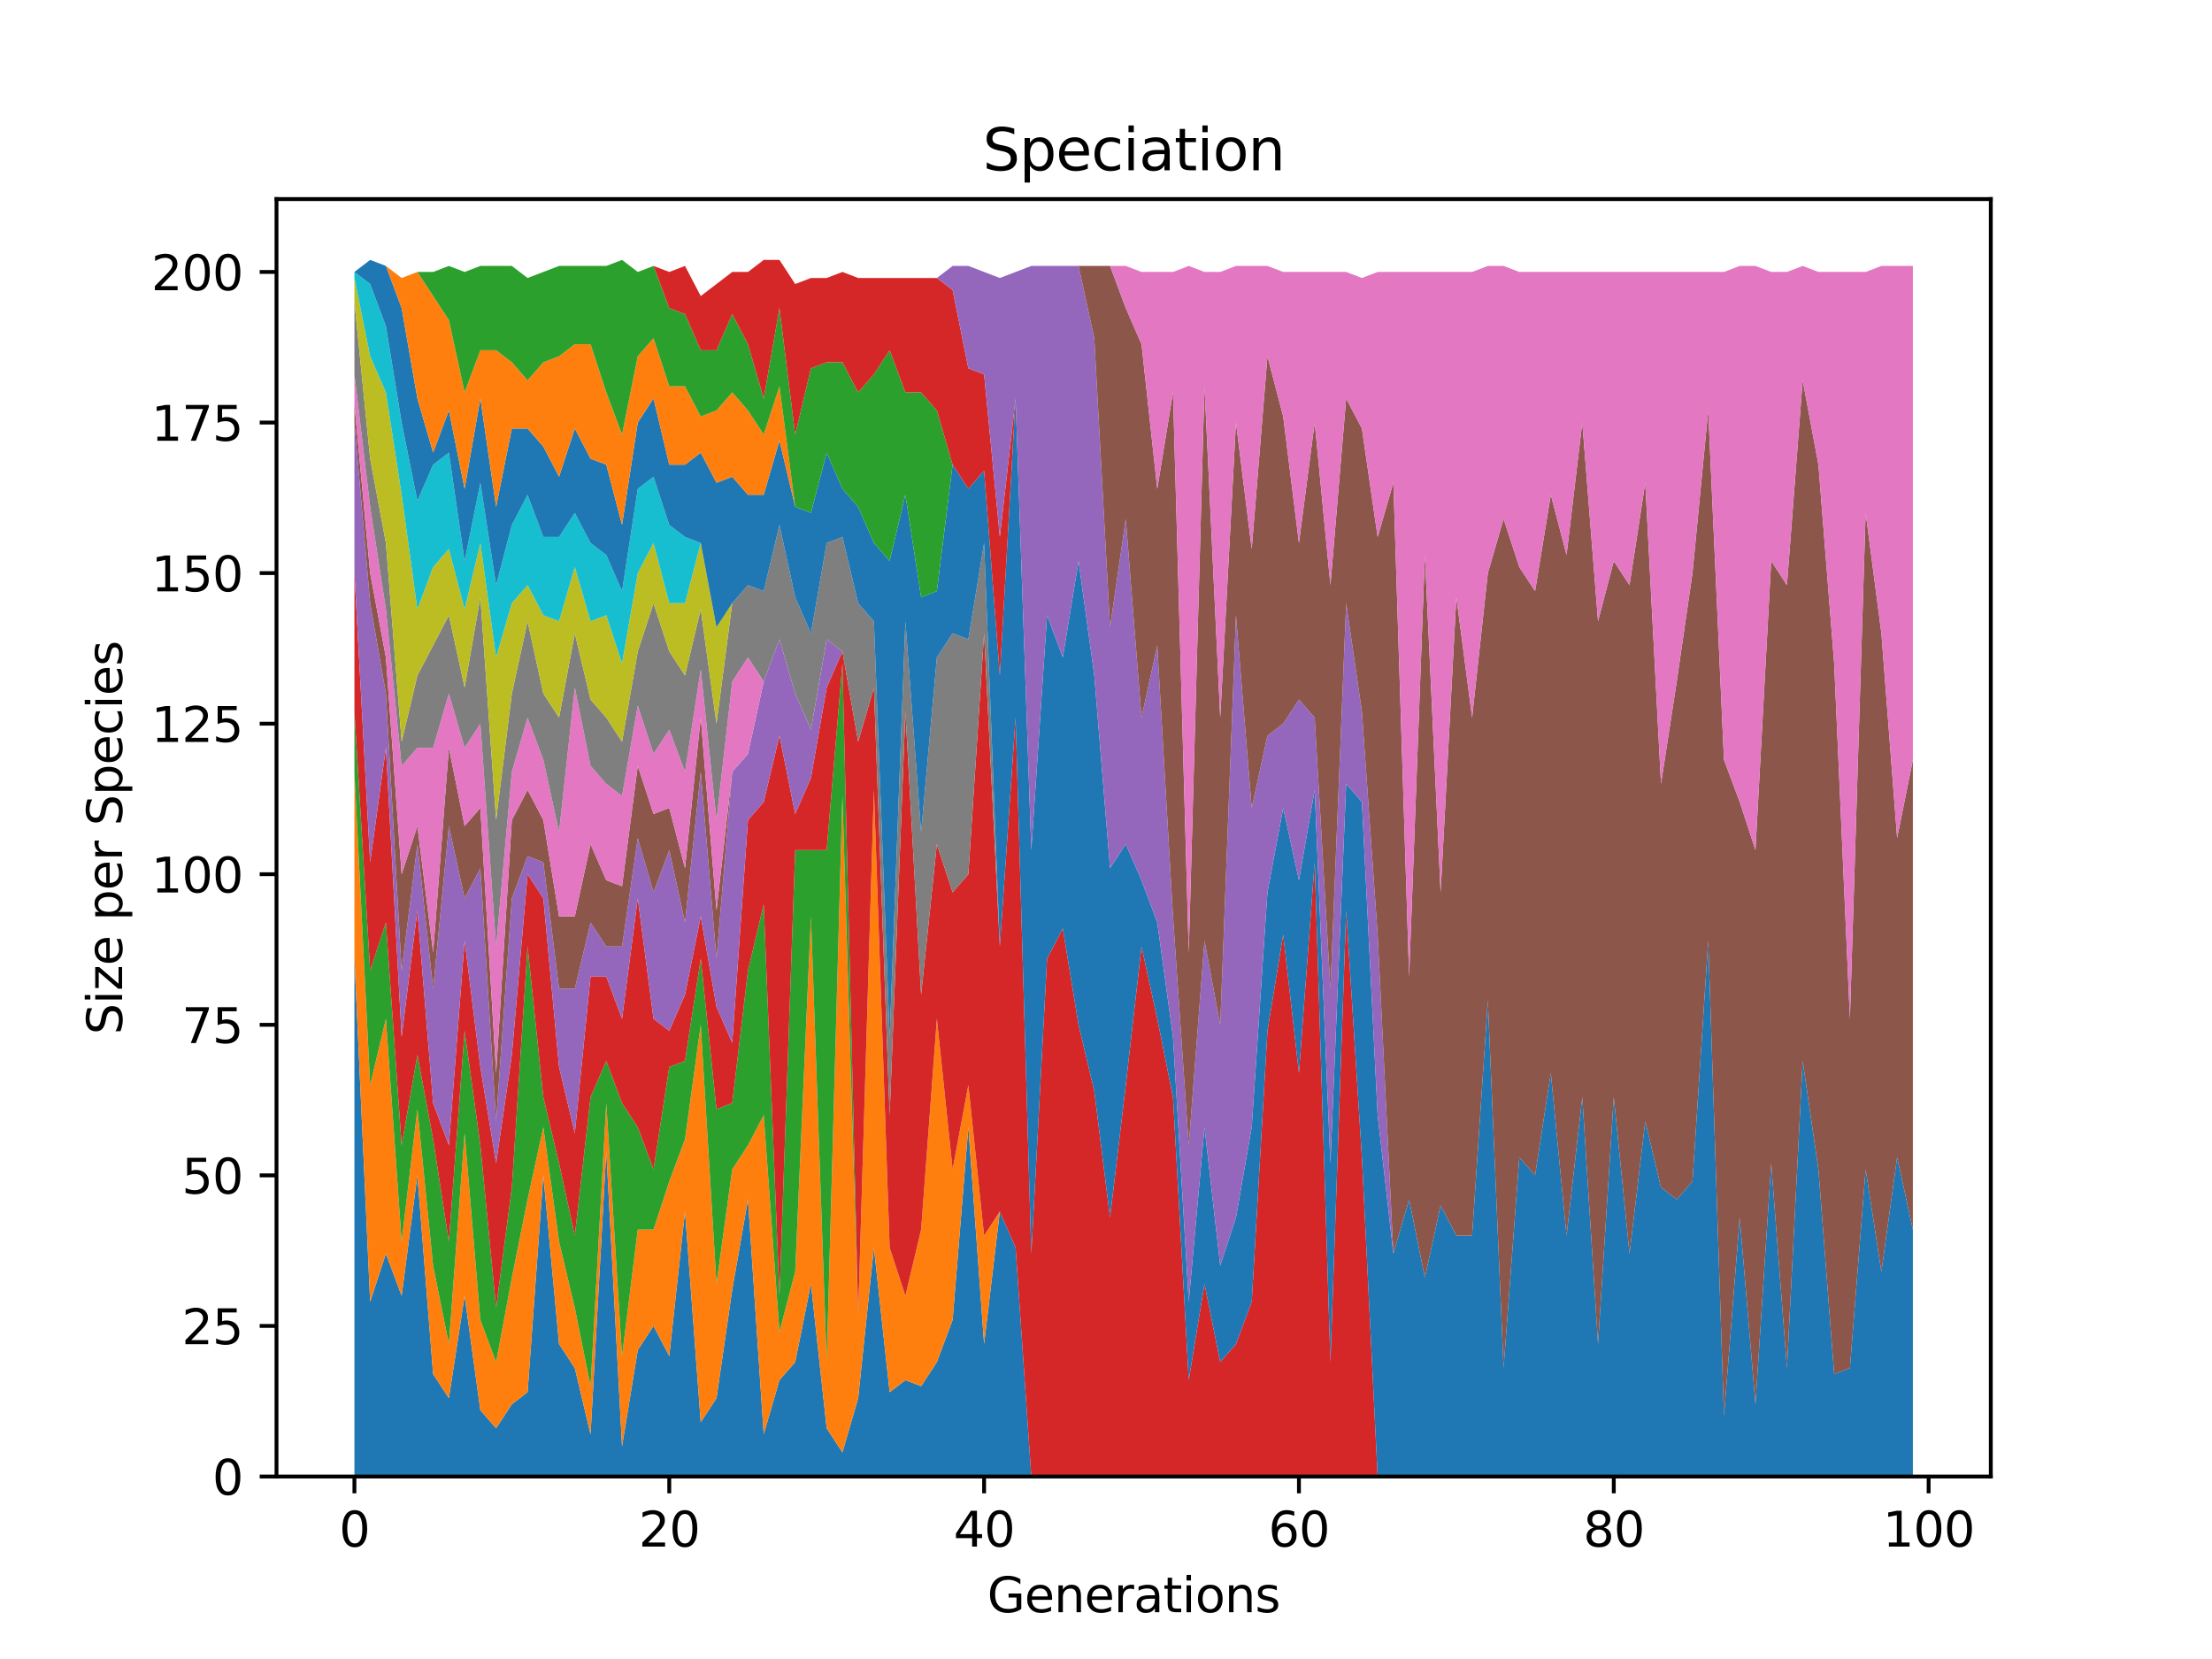 <?xml version="1.0" encoding="utf-8" standalone="no"?>
<!DOCTYPE svg PUBLIC "-//W3C//DTD SVG 1.1//EN"
  "http://www.w3.org/Graphics/SVG/1.1/DTD/svg11.dtd">
<svg xmlns:xlink="http://www.w3.org/1999/xlink" width="460.8pt" height="345.6pt" viewBox="0 0 460.8 345.6" xmlns="http://www.w3.org/2000/svg" version="1.1">
 <defs>
  <style type="text/css">*{stroke-linejoin: round; stroke-linecap: butt}</style>
 </defs>
 <g id="figure_1">
  <g id="patch_1">
   <path d="M 0 345.6 
L 460.8 345.6 
L 460.8 0 
L 0 0 
z
" style="fill: #ffffff"/>
  </g>
  <g id="axes_1">
   <g id="patch_2">
    <path d="M 57.6 307.584 
L 414.72 307.584 
L 414.72 41.472 
L 57.6 41.472 
z
" style="fill: #ffffff"/>
   </g>
   <g id="PolyCollection_1">
    <path d="M 73.833 199.684 
L 73.833 307.584 
L 77.112 307.584 
L 80.391 307.584 
L 83.671 307.584 
L 86.95 307.584 
L 90.229 307.584 
L 93.509 307.584 
L 96.788 307.584 
L 100.067 307.584 
L 103.347 307.584 
L 106.626 307.584 
L 109.905 307.584 
L 113.185 307.584 
L 116.464 307.584 
L 119.743 307.584 
L 123.023 307.584 
L 126.302 307.584 
L 129.581 307.584 
L 132.861 307.584 
L 136.14 307.584 
L 139.42 307.584 
L 142.699 307.584 
L 145.978 307.584 
L 149.258 307.584 
L 152.537 307.584 
L 155.816 307.584 
L 159.096 307.584 
L 162.375 307.584 
L 165.654 307.584 
L 168.934 307.584 
L 172.213 307.584 
L 175.492 307.584 
L 178.772 307.584 
L 182.051 307.584 
L 185.33 307.584 
L 188.61 307.584 
L 191.889 307.584 
L 195.168 307.584 
L 198.448 307.584 
L 201.727 307.584 
L 205.006 307.584 
L 208.286 307.584 
L 211.565 307.584 
L 214.844 307.584 
L 218.124 307.584 
L 221.403 307.584 
L 224.682 307.584 
L 227.962 307.584 
L 231.241 307.584 
L 234.52 307.584 
L 237.8 307.584 
L 241.079 307.584 
L 244.358 307.584 
L 247.638 307.584 
L 250.917 307.584 
L 254.196 307.584 
L 257.476 307.584 
L 260.755 307.584 
L 264.034 307.584 
L 267.314 307.584 
L 270.593 307.584 
L 273.872 307.584 
L 277.152 307.584 
L 280.431 307.584 
L 283.71 307.584 
L 286.99 307.584 
L 290.269 307.584 
L 293.548 307.584 
L 296.828 307.584 
L 300.107 307.584 
L 303.386 307.584 
L 306.666 307.584 
L 309.945 307.584 
L 313.224 307.584 
L 316.504 307.584 
L 319.783 307.584 
L 323.062 307.584 
L 326.342 307.584 
L 329.621 307.584 
L 332.9 307.584 
L 336.18 307.584 
L 339.459 307.584 
L 342.739 307.584 
L 346.018 307.584 
L 349.297 307.584 
L 352.577 307.584 
L 355.856 307.584 
L 359.135 307.584 
L 362.415 307.584 
L 365.694 307.584 
L 368.973 307.584 
L 372.253 307.584 
L 375.532 307.584 
L 378.811 307.584 
L 382.091 307.584 
L 385.37 307.584 
L 388.649 307.584 
L 391.929 307.584 
L 395.208 307.584 
L 398.487 307.584 
L 398.487 307.584 
L 398.487 307.584 
L 395.208 307.584 
L 391.929 307.584 
L 388.649 307.584 
L 385.37 307.584 
L 382.091 307.584 
L 378.811 307.584 
L 375.532 307.584 
L 372.253 307.584 
L 368.973 307.584 
L 365.694 307.584 
L 362.415 307.584 
L 359.135 307.584 
L 355.856 307.584 
L 352.577 307.584 
L 349.297 307.584 
L 346.018 307.584 
L 342.739 307.584 
L 339.459 307.584 
L 336.18 307.584 
L 332.9 307.584 
L 329.621 307.584 
L 326.342 307.584 
L 323.062 307.584 
L 319.783 307.584 
L 316.504 307.584 
L 313.224 307.584 
L 309.945 307.584 
L 306.666 307.584 
L 303.386 307.584 
L 300.107 307.584 
L 296.828 307.584 
L 293.548 307.584 
L 290.269 307.584 
L 286.99 307.584 
L 283.71 307.584 
L 280.431 307.584 
L 277.152 307.584 
L 273.872 307.584 
L 270.593 307.584 
L 267.314 307.584 
L 264.034 307.584 
L 260.755 307.584 
L 257.476 307.584 
L 254.196 307.584 
L 250.917 307.584 
L 247.638 307.584 
L 244.358 307.584 
L 241.079 307.584 
L 237.8 307.584 
L 234.52 307.584 
L 231.241 307.584 
L 227.962 307.584 
L 224.682 307.584 
L 221.403 307.584 
L 218.124 307.584 
L 214.844 307.584 
L 211.565 259.907 
L 208.286 252.379 
L 205.006 279.982 
L 201.727 234.814 
L 198.448 274.963 
L 195.168 283.746 
L 191.889 288.764 
L 188.61 287.51 
L 185.33 290.019 
L 182.051 259.907 
L 178.772 291.274 
L 175.492 302.565 
L 172.213 297.547 
L 168.934 267.435 
L 165.654 283.746 
L 162.375 287.51 
L 159.096 298.801 
L 155.816 249.87 
L 152.537 268.69 
L 149.258 291.274 
L 145.978 296.292 
L 142.699 252.379 
L 139.42 282.491 
L 136.14 276.218 
L 132.861 281.236 
L 129.581 301.311 
L 126.302 239.833 
L 123.023 298.801 
L 119.743 285 
L 116.464 279.982 
L 113.185 244.851 
L 109.905 290.019 
L 106.626 292.528 
L 103.347 297.547 
L 100.067 293.783 
L 96.788 269.944 
L 93.509 291.274 
L 90.229 286.255 
L 86.95 244.851 
L 83.671 269.944 
L 80.391 261.162 
L 77.112 271.199 
L 73.833 199.684 
z
" clip-path="url(#pa8f821e1f6)" style="fill: #1f77b4"/>
   </g>
   <g id="PolyCollection_2">
    <path d="M 73.833 160.79 
L 73.833 199.684 
L 77.112 271.199 
L 80.391 261.162 
L 83.671 269.944 
L 86.95 244.851 
L 90.229 286.255 
L 93.509 291.274 
L 96.788 269.944 
L 100.067 293.783 
L 103.347 297.547 
L 106.626 292.528 
L 109.905 290.019 
L 113.185 244.851 
L 116.464 279.982 
L 119.743 285 
L 123.023 298.801 
L 126.302 239.833 
L 129.581 301.311 
L 132.861 281.236 
L 136.14 276.218 
L 139.42 282.491 
L 142.699 252.379 
L 145.978 296.292 
L 149.258 291.274 
L 152.537 268.69 
L 155.816 249.87 
L 159.096 298.801 
L 162.375 287.51 
L 165.654 283.746 
L 168.934 267.435 
L 172.213 297.547 
L 175.492 302.565 
L 178.772 291.274 
L 182.051 259.907 
L 185.33 290.019 
L 188.61 287.51 
L 191.889 288.764 
L 195.168 283.746 
L 198.448 274.963 
L 201.727 234.814 
L 205.006 279.982 
L 208.286 252.379 
L 211.565 259.907 
L 214.844 307.584 
L 218.124 307.584 
L 221.403 307.584 
L 224.682 307.584 
L 227.962 307.584 
L 231.241 307.584 
L 234.52 307.584 
L 237.8 307.584 
L 241.079 307.584 
L 244.358 307.584 
L 247.638 307.584 
L 250.917 307.584 
L 254.196 307.584 
L 257.476 307.584 
L 260.755 307.584 
L 264.034 307.584 
L 267.314 307.584 
L 270.593 307.584 
L 273.872 307.584 
L 277.152 307.584 
L 280.431 307.584 
L 283.71 307.584 
L 286.99 307.584 
L 290.269 307.584 
L 293.548 307.584 
L 296.828 307.584 
L 300.107 307.584 
L 303.386 307.584 
L 306.666 307.584 
L 309.945 307.584 
L 313.224 307.584 
L 316.504 307.584 
L 319.783 307.584 
L 323.062 307.584 
L 326.342 307.584 
L 329.621 307.584 
L 332.9 307.584 
L 336.18 307.584 
L 339.459 307.584 
L 342.739 307.584 
L 346.018 307.584 
L 349.297 307.584 
L 352.577 307.584 
L 355.856 307.584 
L 359.135 307.584 
L 362.415 307.584 
L 365.694 307.584 
L 368.973 307.584 
L 372.253 307.584 
L 375.532 307.584 
L 378.811 307.584 
L 382.091 307.584 
L 385.37 307.584 
L 388.649 307.584 
L 391.929 307.584 
L 395.208 307.584 
L 398.487 307.584 
L 398.487 307.584 
L 398.487 307.584 
L 395.208 307.584 
L 391.929 307.584 
L 388.649 307.584 
L 385.37 307.584 
L 382.091 307.584 
L 378.811 307.584 
L 375.532 307.584 
L 372.253 307.584 
L 368.973 307.584 
L 365.694 307.584 
L 362.415 307.584 
L 359.135 307.584 
L 355.856 307.584 
L 352.577 307.584 
L 349.297 307.584 
L 346.018 307.584 
L 342.739 307.584 
L 339.459 307.584 
L 336.18 307.584 
L 332.9 307.584 
L 329.621 307.584 
L 326.342 307.584 
L 323.062 307.584 
L 319.783 307.584 
L 316.504 307.584 
L 313.224 307.584 
L 309.945 307.584 
L 306.666 307.584 
L 303.386 307.584 
L 300.107 307.584 
L 296.828 307.584 
L 293.548 307.584 
L 290.269 307.584 
L 286.99 307.584 
L 283.71 307.584 
L 280.431 307.584 
L 277.152 307.584 
L 273.872 307.584 
L 270.593 307.584 
L 267.314 307.584 
L 264.034 307.584 
L 260.755 307.584 
L 257.476 307.584 
L 254.196 307.584 
L 250.917 307.584 
L 247.638 307.584 
L 244.358 307.584 
L 241.079 307.584 
L 237.8 307.584 
L 234.52 307.584 
L 231.241 307.584 
L 227.962 307.584 
L 224.682 307.584 
L 221.403 307.584 
L 218.124 307.584 
L 214.844 307.584 
L 211.565 259.907 
L 208.286 252.379 
L 205.006 257.398 
L 201.727 226.032 
L 198.448 243.597 
L 195.168 212.23 
L 191.889 256.143 
L 188.61 269.944 
L 185.33 259.907 
L 182.051 164.554 
L 178.772 273.708 
L 175.492 165.808 
L 172.213 283.746 
L 168.934 190.901 
L 165.654 264.926 
L 162.375 277.472 
L 159.096 232.305 
L 155.816 238.578 
L 152.537 243.597 
L 149.258 267.435 
L 145.978 213.485 
L 142.699 237.323 
L 139.42 246.106 
L 136.14 256.143 
L 132.861 256.143 
L 129.581 282.491 
L 126.302 229.795 
L 123.023 288.764 
L 119.743 272.454 
L 116.464 258.653 
L 113.185 234.814 
L 109.905 249.87 
L 106.626 266.18 
L 103.347 283.746 
L 100.067 274.963 
L 96.788 236.069 
L 93.509 279.982 
L 90.229 263.671 
L 86.95 231.05 
L 83.671 258.653 
L 80.391 212.23 
L 77.112 226.032 
L 73.833 160.79 
z
" clip-path="url(#pa8f821e1f6)" style="fill: #ff7f0e"/>
   </g>
   <g id="PolyCollection_3">
    <path d="M 73.833 148.243 
L 73.833 160.79 
L 77.112 226.032 
L 80.391 212.23 
L 83.671 258.653 
L 86.95 231.05 
L 90.229 263.671 
L 93.509 279.982 
L 96.788 236.069 
L 100.067 274.963 
L 103.347 283.746 
L 106.626 266.18 
L 109.905 249.87 
L 113.185 234.814 
L 116.464 258.653 
L 119.743 272.454 
L 123.023 288.764 
L 126.302 229.795 
L 129.581 282.491 
L 132.861 256.143 
L 136.14 256.143 
L 139.42 246.106 
L 142.699 237.323 
L 145.978 213.485 
L 149.258 267.435 
L 152.537 243.597 
L 155.816 238.578 
L 159.096 232.305 
L 162.375 277.472 
L 165.654 264.926 
L 168.934 190.901 
L 172.213 283.746 
L 175.492 165.808 
L 178.772 273.708 
L 182.051 164.554 
L 185.33 259.907 
L 188.61 269.944 
L 191.889 256.143 
L 195.168 212.23 
L 198.448 243.597 
L 201.727 226.032 
L 205.006 257.398 
L 208.286 252.379 
L 211.565 259.907 
L 214.844 307.584 
L 218.124 307.584 
L 221.403 307.584 
L 224.682 307.584 
L 227.962 307.584 
L 231.241 307.584 
L 234.52 307.584 
L 237.8 307.584 
L 241.079 307.584 
L 244.358 307.584 
L 247.638 307.584 
L 250.917 307.584 
L 254.196 307.584 
L 257.476 307.584 
L 260.755 307.584 
L 264.034 307.584 
L 267.314 307.584 
L 270.593 307.584 
L 273.872 307.584 
L 277.152 307.584 
L 280.431 307.584 
L 283.71 307.584 
L 286.99 307.584 
L 290.269 307.584 
L 293.548 307.584 
L 296.828 307.584 
L 300.107 307.584 
L 303.386 307.584 
L 306.666 307.584 
L 309.945 307.584 
L 313.224 307.584 
L 316.504 307.584 
L 319.783 307.584 
L 323.062 307.584 
L 326.342 307.584 
L 329.621 307.584 
L 332.9 307.584 
L 336.18 307.584 
L 339.459 307.584 
L 342.739 307.584 
L 346.018 307.584 
L 349.297 307.584 
L 352.577 307.584 
L 355.856 307.584 
L 359.135 307.584 
L 362.415 307.584 
L 365.694 307.584 
L 368.973 307.584 
L 372.253 307.584 
L 375.532 307.584 
L 378.811 307.584 
L 382.091 307.584 
L 385.37 307.584 
L 388.649 307.584 
L 391.929 307.584 
L 395.208 307.584 
L 398.487 307.584 
L 398.487 307.584 
L 398.487 307.584 
L 395.208 307.584 
L 391.929 307.584 
L 388.649 307.584 
L 385.37 307.584 
L 382.091 307.584 
L 378.811 307.584 
L 375.532 307.584 
L 372.253 307.584 
L 368.973 307.584 
L 365.694 307.584 
L 362.415 307.584 
L 359.135 307.584 
L 355.856 307.584 
L 352.577 307.584 
L 349.297 307.584 
L 346.018 307.584 
L 342.739 307.584 
L 339.459 307.584 
L 336.18 307.584 
L 332.9 307.584 
L 329.621 307.584 
L 326.342 307.584 
L 323.062 307.584 
L 319.783 307.584 
L 316.504 307.584 
L 313.224 307.584 
L 309.945 307.584 
L 306.666 307.584 
L 303.386 307.584 
L 300.107 307.584 
L 296.828 307.584 
L 293.548 307.584 
L 290.269 307.584 
L 286.99 307.584 
L 283.71 307.584 
L 280.431 307.584 
L 277.152 307.584 
L 273.872 307.584 
L 270.593 307.584 
L 267.314 307.584 
L 264.034 307.584 
L 260.755 307.584 
L 257.476 307.584 
L 254.196 307.584 
L 250.917 307.584 
L 247.638 307.584 
L 244.358 307.584 
L 241.079 307.584 
L 237.8 307.584 
L 234.52 307.584 
L 231.241 307.584 
L 227.962 307.584 
L 224.682 307.584 
L 221.403 307.584 
L 218.124 307.584 
L 214.844 307.584 
L 211.565 259.907 
L 208.286 252.379 
L 205.006 257.398 
L 201.727 226.032 
L 198.448 243.597 
L 195.168 212.23 
L 191.889 256.143 
L 188.61 269.944 
L 185.33 259.907 
L 182.051 164.554 
L 178.772 273.708 
L 175.492 138.206 
L 172.213 177.1 
L 168.934 177.1 
L 165.654 177.1 
L 162.375 269.944 
L 159.096 188.392 
L 155.816 202.193 
L 152.537 229.795 
L 149.258 231.05 
L 145.978 199.684 
L 142.699 221.013 
L 139.42 222.268 
L 136.14 243.597 
L 132.861 234.814 
L 129.581 229.795 
L 126.302 221.013 
L 123.023 228.541 
L 119.743 257.398 
L 116.464 242.342 
L 113.185 228.541 
L 109.905 197.174 
L 106.626 247.361 
L 103.347 272.454 
L 100.067 238.578 
L 96.788 214.74 
L 93.509 258.653 
L 90.229 237.323 
L 86.95 219.758 
L 83.671 238.578 
L 80.391 192.156 
L 77.112 202.193 
L 73.833 148.243 
z
" clip-path="url(#pa8f821e1f6)" style="fill: #2ca02c"/>
   </g>
   <g id="PolyCollection_4">
    <path d="M 73.833 119.386 
L 73.833 148.243 
L 77.112 202.193 
L 80.391 192.156 
L 83.671 238.578 
L 86.95 219.758 
L 90.229 237.323 
L 93.509 258.653 
L 96.788 214.74 
L 100.067 238.578 
L 103.347 272.454 
L 106.626 247.361 
L 109.905 197.174 
L 113.185 228.541 
L 116.464 242.342 
L 119.743 257.398 
L 123.023 228.541 
L 126.302 221.013 
L 129.581 229.795 
L 132.861 234.814 
L 136.14 243.597 
L 139.42 222.268 
L 142.699 221.013 
L 145.978 199.684 
L 149.258 231.05 
L 152.537 229.795 
L 155.816 202.193 
L 159.096 188.392 
L 162.375 269.944 
L 165.654 177.1 
L 168.934 177.1 
L 172.213 177.1 
L 175.492 138.206 
L 178.772 273.708 
L 182.051 164.554 
L 185.33 259.907 
L 188.61 269.944 
L 191.889 256.143 
L 195.168 212.23 
L 198.448 243.597 
L 201.727 226.032 
L 205.006 257.398 
L 208.286 252.379 
L 211.565 259.907 
L 214.844 307.584 
L 218.124 307.584 
L 221.403 307.584 
L 224.682 307.584 
L 227.962 307.584 
L 231.241 307.584 
L 234.52 307.584 
L 237.8 307.584 
L 241.079 307.584 
L 244.358 307.584 
L 247.638 307.584 
L 250.917 307.584 
L 254.196 307.584 
L 257.476 307.584 
L 260.755 307.584 
L 264.034 307.584 
L 267.314 307.584 
L 270.593 307.584 
L 273.872 307.584 
L 277.152 307.584 
L 280.431 307.584 
L 283.71 307.584 
L 286.99 307.584 
L 290.269 307.584 
L 293.548 307.584 
L 296.828 307.584 
L 300.107 307.584 
L 303.386 307.584 
L 306.666 307.584 
L 309.945 307.584 
L 313.224 307.584 
L 316.504 307.584 
L 319.783 307.584 
L 323.062 307.584 
L 326.342 307.584 
L 329.621 307.584 
L 332.9 307.584 
L 336.18 307.584 
L 339.459 307.584 
L 342.739 307.584 
L 346.018 307.584 
L 349.297 307.584 
L 352.577 307.584 
L 355.856 307.584 
L 359.135 307.584 
L 362.415 307.584 
L 365.694 307.584 
L 368.973 307.584 
L 372.253 307.584 
L 375.532 307.584 
L 378.811 307.584 
L 382.091 307.584 
L 385.37 307.584 
L 388.649 307.584 
L 391.929 307.584 
L 395.208 307.584 
L 398.487 307.584 
L 398.487 307.584 
L 398.487 307.584 
L 395.208 307.584 
L 391.929 307.584 
L 388.649 307.584 
L 385.37 307.584 
L 382.091 307.584 
L 378.811 307.584 
L 375.532 307.584 
L 372.253 307.584 
L 368.973 307.584 
L 365.694 307.584 
L 362.415 307.584 
L 359.135 307.584 
L 355.856 307.584 
L 352.577 307.584 
L 349.297 307.584 
L 346.018 307.584 
L 342.739 307.584 
L 339.459 307.584 
L 336.18 307.584 
L 332.9 307.584 
L 329.621 307.584 
L 326.342 307.584 
L 323.062 307.584 
L 319.783 307.584 
L 316.504 307.584 
L 313.224 307.584 
L 309.945 307.584 
L 306.666 307.584 
L 303.386 307.584 
L 300.107 307.584 
L 296.828 307.584 
L 293.548 307.584 
L 290.269 307.584 
L 286.99 307.584 
L 283.71 241.087 
L 280.431 189.647 
L 277.152 283.746 
L 273.872 179.609 
L 270.593 223.522 
L 267.314 194.665 
L 264.034 214.74 
L 260.755 271.199 
L 257.476 279.982 
L 254.196 283.746 
L 250.917 267.435 
L 247.638 287.51 
L 244.358 228.541 
L 241.079 212.23 
L 237.8 197.174 
L 234.52 226.032 
L 231.241 253.634 
L 227.962 227.286 
L 224.682 213.485 
L 221.403 193.411 
L 218.124 199.684 
L 214.844 261.162 
L 211.565 149.498 
L 208.286 197.174 
L 205.006 131.933 
L 201.727 182.119 
L 198.448 185.883 
L 195.168 175.845 
L 191.889 207.212 
L 188.61 148.243 
L 185.33 232.305 
L 182.051 143.224 
L 178.772 154.516 
L 175.492 135.696 
L 172.213 143.224 
L 168.934 162.044 
L 165.654 169.572 
L 162.375 153.262 
L 159.096 167.063 
L 155.816 170.827 
L 152.537 217.249 
L 149.258 209.721 
L 145.978 190.901 
L 142.699 207.212 
L 139.42 214.74 
L 136.14 212.23 
L 132.861 187.137 
L 129.581 212.23 
L 126.302 203.448 
L 123.023 203.448 
L 119.743 236.069 
L 116.464 222.268 
L 113.185 187.137 
L 109.905 182.119 
L 106.626 219.758 
L 103.347 242.342 
L 100.067 222.268 
L 96.788 195.92 
L 93.509 238.578 
L 90.229 229.795 
L 86.95 189.647 
L 83.671 215.994 
L 80.391 155.771 
L 77.112 179.609 
L 73.833 119.386 
z
" clip-path="url(#pa8f821e1f6)" style="fill: #d62728"/>
   </g>
   <g id="PolyCollection_5">
    <path d="M 73.833 88.02 
L 73.833 119.386 
L 77.112 179.609 
L 80.391 155.771 
L 83.671 215.994 
L 86.95 189.647 
L 90.229 229.795 
L 93.509 238.578 
L 96.788 195.92 
L 100.067 222.268 
L 103.347 242.342 
L 106.626 219.758 
L 109.905 182.119 
L 113.185 187.137 
L 116.464 222.268 
L 119.743 236.069 
L 123.023 203.448 
L 126.302 203.448 
L 129.581 212.23 
L 132.861 187.137 
L 136.14 212.23 
L 139.42 214.74 
L 142.699 207.212 
L 145.978 190.901 
L 149.258 209.721 
L 152.537 217.249 
L 155.816 170.827 
L 159.096 167.063 
L 162.375 153.262 
L 165.654 169.572 
L 168.934 162.044 
L 172.213 143.224 
L 175.492 135.696 
L 178.772 154.516 
L 182.051 143.224 
L 185.33 232.305 
L 188.61 148.243 
L 191.889 207.212 
L 195.168 175.845 
L 198.448 185.883 
L 201.727 182.119 
L 205.006 131.933 
L 208.286 197.174 
L 211.565 149.498 
L 214.844 261.162 
L 218.124 199.684 
L 221.403 193.411 
L 224.682 213.485 
L 227.962 227.286 
L 231.241 253.634 
L 234.52 226.032 
L 237.8 197.174 
L 241.079 212.23 
L 244.358 228.541 
L 247.638 287.51 
L 250.917 267.435 
L 254.196 283.746 
L 257.476 279.982 
L 260.755 271.199 
L 264.034 214.74 
L 267.314 194.665 
L 270.593 223.522 
L 273.872 179.609 
L 277.152 283.746 
L 280.431 189.647 
L 283.71 241.087 
L 286.99 307.584 
L 290.269 307.584 
L 293.548 307.584 
L 296.828 307.584 
L 300.107 307.584 
L 303.386 307.584 
L 306.666 307.584 
L 309.945 307.584 
L 313.224 307.584 
L 316.504 307.584 
L 319.783 307.584 
L 323.062 307.584 
L 326.342 307.584 
L 329.621 307.584 
L 332.9 307.584 
L 336.18 307.584 
L 339.459 307.584 
L 342.739 307.584 
L 346.018 307.584 
L 349.297 307.584 
L 352.577 307.584 
L 355.856 307.584 
L 359.135 307.584 
L 362.415 307.584 
L 365.694 307.584 
L 368.973 307.584 
L 372.253 307.584 
L 375.532 307.584 
L 378.811 307.584 
L 382.091 307.584 
L 385.37 307.584 
L 388.649 307.584 
L 391.929 307.584 
L 395.208 307.584 
L 398.487 307.584 
L 398.487 307.584 
L 398.487 307.584 
L 395.208 307.584 
L 391.929 307.584 
L 388.649 307.584 
L 385.37 307.584 
L 382.091 307.584 
L 378.811 307.584 
L 375.532 307.584 
L 372.253 307.584 
L 368.973 307.584 
L 365.694 307.584 
L 362.415 307.584 
L 359.135 307.584 
L 355.856 307.584 
L 352.577 307.584 
L 349.297 307.584 
L 346.018 307.584 
L 342.739 307.584 
L 339.459 307.584 
L 336.18 307.584 
L 332.9 307.584 
L 329.621 307.584 
L 326.342 307.584 
L 323.062 307.584 
L 319.783 307.584 
L 316.504 307.584 
L 313.224 307.584 
L 309.945 307.584 
L 306.666 307.584 
L 303.386 307.584 
L 300.107 307.584 
L 296.828 307.584 
L 293.548 307.584 
L 290.269 307.584 
L 286.99 307.584 
L 283.71 241.087 
L 280.431 189.647 
L 277.152 283.746 
L 273.872 179.609 
L 270.593 223.522 
L 267.314 194.665 
L 264.034 214.74 
L 260.755 271.199 
L 257.476 279.982 
L 254.196 283.746 
L 250.917 267.435 
L 247.638 287.51 
L 244.358 228.541 
L 241.079 212.23 
L 237.8 197.174 
L 234.52 226.032 
L 231.241 253.634 
L 227.962 227.286 
L 224.682 213.485 
L 221.403 193.411 
L 218.124 199.684 
L 214.844 261.162 
L 211.565 149.498 
L 208.286 197.174 
L 205.006 131.933 
L 201.727 182.119 
L 198.448 185.883 
L 195.168 175.845 
L 191.889 207.212 
L 188.61 148.243 
L 185.33 232.305 
L 182.051 143.224 
L 178.772 154.516 
L 175.492 135.696 
L 172.213 133.187 
L 168.934 152.007 
L 165.654 144.479 
L 162.375 133.187 
L 159.096 141.97 
L 155.816 157.026 
L 152.537 160.79 
L 149.258 199.684 
L 145.978 160.79 
L 142.699 192.156 
L 139.42 177.1 
L 136.14 185.883 
L 132.861 174.591 
L 129.581 197.174 
L 126.302 197.174 
L 123.023 192.156 
L 119.743 205.957 
L 116.464 205.957 
L 113.185 179.609 
L 109.905 178.355 
L 106.626 187.137 
L 103.347 233.559 
L 100.067 180.864 
L 96.788 187.137 
L 93.509 172.081 
L 90.229 205.957 
L 86.95 175.845 
L 83.671 202.193 
L 80.391 144.479 
L 77.112 125.659 
L 73.833 88.02 
z
" clip-path="url(#pa8f821e1f6)" style="fill: #9467bd"/>
   </g>
   <g id="PolyCollection_6">
    <path d="M 73.833 84.256 
L 73.833 88.02 
L 77.112 125.659 
L 80.391 144.479 
L 83.671 202.193 
L 86.95 175.845 
L 90.229 205.957 
L 93.509 172.081 
L 96.788 187.137 
L 100.067 180.864 
L 103.347 233.559 
L 106.626 187.137 
L 109.905 178.355 
L 113.185 179.609 
L 116.464 205.957 
L 119.743 205.957 
L 123.023 192.156 
L 126.302 197.174 
L 129.581 197.174 
L 132.861 174.591 
L 136.14 185.883 
L 139.42 177.1 
L 142.699 192.156 
L 145.978 160.79 
L 149.258 199.684 
L 152.537 160.79 
L 155.816 157.026 
L 159.096 141.97 
L 162.375 133.187 
L 165.654 144.479 
L 168.934 152.007 
L 172.213 133.187 
L 175.492 135.696 
L 178.772 154.516 
L 182.051 143.224 
L 185.33 232.305 
L 188.61 148.243 
L 191.889 207.212 
L 195.168 175.845 
L 198.448 185.883 
L 201.727 182.119 
L 205.006 131.933 
L 208.286 197.174 
L 211.565 149.498 
L 214.844 261.162 
L 218.124 199.684 
L 221.403 193.411 
L 224.682 213.485 
L 227.962 227.286 
L 231.241 253.634 
L 234.52 226.032 
L 237.8 197.174 
L 241.079 212.23 
L 244.358 228.541 
L 247.638 287.51 
L 250.917 267.435 
L 254.196 283.746 
L 257.476 279.982 
L 260.755 271.199 
L 264.034 214.74 
L 267.314 194.665 
L 270.593 223.522 
L 273.872 179.609 
L 277.152 283.746 
L 280.431 189.647 
L 283.71 241.087 
L 286.99 307.584 
L 290.269 307.584 
L 293.548 307.584 
L 296.828 307.584 
L 300.107 307.584 
L 303.386 307.584 
L 306.666 307.584 
L 309.945 307.584 
L 313.224 307.584 
L 316.504 307.584 
L 319.783 307.584 
L 323.062 307.584 
L 326.342 307.584 
L 329.621 307.584 
L 332.9 307.584 
L 336.18 307.584 
L 339.459 307.584 
L 342.739 307.584 
L 346.018 307.584 
L 349.297 307.584 
L 352.577 307.584 
L 355.856 307.584 
L 359.135 307.584 
L 362.415 307.584 
L 365.694 307.584 
L 368.973 307.584 
L 372.253 307.584 
L 375.532 307.584 
L 378.811 307.584 
L 382.091 307.584 
L 385.37 307.584 
L 388.649 307.584 
L 391.929 307.584 
L 395.208 307.584 
L 398.487 307.584 
L 398.487 307.584 
L 398.487 307.584 
L 395.208 307.584 
L 391.929 307.584 
L 388.649 307.584 
L 385.37 307.584 
L 382.091 307.584 
L 378.811 307.584 
L 375.532 307.584 
L 372.253 307.584 
L 368.973 307.584 
L 365.694 307.584 
L 362.415 307.584 
L 359.135 307.584 
L 355.856 307.584 
L 352.577 307.584 
L 349.297 307.584 
L 346.018 307.584 
L 342.739 307.584 
L 339.459 307.584 
L 336.18 307.584 
L 332.9 307.584 
L 329.621 307.584 
L 326.342 307.584 
L 323.062 307.584 
L 319.783 307.584 
L 316.504 307.584 
L 313.224 307.584 
L 309.945 307.584 
L 306.666 307.584 
L 303.386 307.584 
L 300.107 307.584 
L 296.828 307.584 
L 293.548 307.584 
L 290.269 307.584 
L 286.99 307.584 
L 283.71 241.087 
L 280.431 189.647 
L 277.152 283.746 
L 273.872 179.609 
L 270.593 223.522 
L 267.314 194.665 
L 264.034 214.74 
L 260.755 271.199 
L 257.476 279.982 
L 254.196 283.746 
L 250.917 267.435 
L 247.638 287.51 
L 244.358 228.541 
L 241.079 212.23 
L 237.8 197.174 
L 234.52 226.032 
L 231.241 253.634 
L 227.962 227.286 
L 224.682 213.485 
L 221.403 193.411 
L 218.124 199.684 
L 214.844 261.162 
L 211.565 149.498 
L 208.286 197.174 
L 205.006 131.933 
L 201.727 182.119 
L 198.448 185.883 
L 195.168 175.845 
L 191.889 207.212 
L 188.61 148.243 
L 185.33 232.305 
L 182.051 143.224 
L 178.772 154.516 
L 175.492 135.696 
L 172.213 133.187 
L 168.934 152.007 
L 165.654 144.479 
L 162.375 133.187 
L 159.096 141.97 
L 155.816 157.026 
L 152.537 160.79 
L 149.258 189.647 
L 145.978 149.498 
L 142.699 180.864 
L 139.42 168.317 
L 136.14 169.572 
L 132.861 159.535 
L 129.581 184.628 
L 126.302 183.373 
L 123.023 175.845 
L 119.743 190.901 
L 116.464 190.901 
L 113.185 170.827 
L 109.905 164.554 
L 106.626 170.827 
L 103.347 223.522 
L 100.067 168.317 
L 96.788 172.081 
L 93.509 155.771 
L 90.229 198.429 
L 86.95 172.081 
L 83.671 182.119 
L 80.391 136.951 
L 77.112 119.386 
L 73.833 84.256 
z
" clip-path="url(#pa8f821e1f6)" style="fill: #8c564b"/>
   </g>
   <g id="PolyCollection_7">
    <path d="M 73.833 77.982 
L 73.833 84.256 
L 77.112 119.386 
L 80.391 136.951 
L 83.671 182.119 
L 86.95 172.081 
L 90.229 198.429 
L 93.509 155.771 
L 96.788 172.081 
L 100.067 168.317 
L 103.347 223.522 
L 106.626 170.827 
L 109.905 164.554 
L 113.185 170.827 
L 116.464 190.901 
L 119.743 190.901 
L 123.023 175.845 
L 126.302 183.373 
L 129.581 184.628 
L 132.861 159.535 
L 136.14 169.572 
L 139.42 168.317 
L 142.699 180.864 
L 145.978 149.498 
L 149.258 189.647 
L 152.537 160.79 
L 155.816 157.026 
L 159.096 141.97 
L 162.375 133.187 
L 165.654 144.479 
L 168.934 152.007 
L 172.213 133.187 
L 175.492 135.696 
L 178.772 154.516 
L 182.051 143.224 
L 185.33 232.305 
L 188.61 148.243 
L 191.889 207.212 
L 195.168 175.845 
L 198.448 185.883 
L 201.727 182.119 
L 205.006 131.933 
L 208.286 197.174 
L 211.565 149.498 
L 214.844 261.162 
L 218.124 199.684 
L 221.403 193.411 
L 224.682 213.485 
L 227.962 227.286 
L 231.241 253.634 
L 234.52 226.032 
L 237.8 197.174 
L 241.079 212.23 
L 244.358 228.541 
L 247.638 287.51 
L 250.917 267.435 
L 254.196 283.746 
L 257.476 279.982 
L 260.755 271.199 
L 264.034 214.74 
L 267.314 194.665 
L 270.593 223.522 
L 273.872 179.609 
L 277.152 283.746 
L 280.431 189.647 
L 283.71 241.087 
L 286.99 307.584 
L 290.269 307.584 
L 293.548 307.584 
L 296.828 307.584 
L 300.107 307.584 
L 303.386 307.584 
L 306.666 307.584 
L 309.945 307.584 
L 313.224 307.584 
L 316.504 307.584 
L 319.783 307.584 
L 323.062 307.584 
L 326.342 307.584 
L 329.621 307.584 
L 332.9 307.584 
L 336.18 307.584 
L 339.459 307.584 
L 342.739 307.584 
L 346.018 307.584 
L 349.297 307.584 
L 352.577 307.584 
L 355.856 307.584 
L 359.135 307.584 
L 362.415 307.584 
L 365.694 307.584 
L 368.973 307.584 
L 372.253 307.584 
L 375.532 307.584 
L 378.811 307.584 
L 382.091 307.584 
L 385.37 307.584 
L 388.649 307.584 
L 391.929 307.584 
L 395.208 307.584 
L 398.487 307.584 
L 398.487 307.584 
L 398.487 307.584 
L 395.208 307.584 
L 391.929 307.584 
L 388.649 307.584 
L 385.37 307.584 
L 382.091 307.584 
L 378.811 307.584 
L 375.532 307.584 
L 372.253 307.584 
L 368.973 307.584 
L 365.694 307.584 
L 362.415 307.584 
L 359.135 307.584 
L 355.856 307.584 
L 352.577 307.584 
L 349.297 307.584 
L 346.018 307.584 
L 342.739 307.584 
L 339.459 307.584 
L 336.18 307.584 
L 332.9 307.584 
L 329.621 307.584 
L 326.342 307.584 
L 323.062 307.584 
L 319.783 307.584 
L 316.504 307.584 
L 313.224 307.584 
L 309.945 307.584 
L 306.666 307.584 
L 303.386 307.584 
L 300.107 307.584 
L 296.828 307.584 
L 293.548 307.584 
L 290.269 307.584 
L 286.99 307.584 
L 283.71 241.087 
L 280.431 189.647 
L 277.152 283.746 
L 273.872 179.609 
L 270.593 223.522 
L 267.314 194.665 
L 264.034 214.74 
L 260.755 271.199 
L 257.476 279.982 
L 254.196 283.746 
L 250.917 267.435 
L 247.638 287.51 
L 244.358 228.541 
L 241.079 212.23 
L 237.8 197.174 
L 234.52 226.032 
L 231.241 253.634 
L 227.962 227.286 
L 224.682 213.485 
L 221.403 193.411 
L 218.124 199.684 
L 214.844 261.162 
L 211.565 149.498 
L 208.286 197.174 
L 205.006 131.933 
L 201.727 182.119 
L 198.448 185.883 
L 195.168 175.845 
L 191.889 207.212 
L 188.61 148.243 
L 185.33 232.305 
L 182.051 143.224 
L 178.772 154.516 
L 175.492 135.696 
L 172.213 133.187 
L 168.934 152.007 
L 165.654 144.479 
L 162.375 133.187 
L 159.096 141.97 
L 155.816 136.951 
L 152.537 141.97 
L 149.258 170.827 
L 145.978 139.46 
L 142.699 160.79 
L 139.42 152.007 
L 136.14 157.026 
L 132.861 146.988 
L 129.581 165.808 
L 126.302 163.299 
L 123.023 159.535 
L 119.743 143.224 
L 116.464 173.336 
L 113.185 158.28 
L 109.905 149.498 
L 106.626 160.79 
L 103.347 197.174 
L 100.067 150.752 
L 96.788 155.771 
L 93.509 144.479 
L 90.229 155.771 
L 86.95 155.771 
L 83.671 159.535 
L 80.391 126.914 
L 77.112 105.585 
L 73.833 77.982 
z
" clip-path="url(#pa8f821e1f6)" style="fill: #e377c2"/>
   </g>
   <g id="PolyCollection_8">
    <path d="M 73.833 62.927 
L 73.833 77.982 
L 77.112 105.585 
L 80.391 126.914 
L 83.671 159.535 
L 86.95 155.771 
L 90.229 155.771 
L 93.509 144.479 
L 96.788 155.771 
L 100.067 150.752 
L 103.347 197.174 
L 106.626 160.79 
L 109.905 149.498 
L 113.185 158.28 
L 116.464 173.336 
L 119.743 143.224 
L 123.023 159.535 
L 126.302 163.299 
L 129.581 165.808 
L 132.861 146.988 
L 136.14 157.026 
L 139.42 152.007 
L 142.699 160.79 
L 145.978 139.46 
L 149.258 170.827 
L 152.537 141.97 
L 155.816 136.951 
L 159.096 141.97 
L 162.375 133.187 
L 165.654 144.479 
L 168.934 152.007 
L 172.213 133.187 
L 175.492 135.696 
L 178.772 154.516 
L 182.051 143.224 
L 185.33 232.305 
L 188.61 148.243 
L 191.889 207.212 
L 195.168 175.845 
L 198.448 185.883 
L 201.727 182.119 
L 205.006 131.933 
L 208.286 197.174 
L 211.565 149.498 
L 214.844 261.162 
L 218.124 199.684 
L 221.403 193.411 
L 224.682 213.485 
L 227.962 227.286 
L 231.241 253.634 
L 234.52 226.032 
L 237.8 197.174 
L 241.079 212.23 
L 244.358 228.541 
L 247.638 287.51 
L 250.917 267.435 
L 254.196 283.746 
L 257.476 279.982 
L 260.755 271.199 
L 264.034 214.74 
L 267.314 194.665 
L 270.593 223.522 
L 273.872 179.609 
L 277.152 283.746 
L 280.431 189.647 
L 283.71 241.087 
L 286.99 307.584 
L 290.269 307.584 
L 293.548 307.584 
L 296.828 307.584 
L 300.107 307.584 
L 303.386 307.584 
L 306.666 307.584 
L 309.945 307.584 
L 313.224 307.584 
L 316.504 307.584 
L 319.783 307.584 
L 323.062 307.584 
L 326.342 307.584 
L 329.621 307.584 
L 332.9 307.584 
L 336.18 307.584 
L 339.459 307.584 
L 342.739 307.584 
L 346.018 307.584 
L 349.297 307.584 
L 352.577 307.584 
L 355.856 307.584 
L 359.135 307.584 
L 362.415 307.584 
L 365.694 307.584 
L 368.973 307.584 
L 372.253 307.584 
L 375.532 307.584 
L 378.811 307.584 
L 382.091 307.584 
L 385.37 307.584 
L 388.649 307.584 
L 391.929 307.584 
L 395.208 307.584 
L 398.487 307.584 
L 398.487 307.584 
L 398.487 307.584 
L 395.208 307.584 
L 391.929 307.584 
L 388.649 307.584 
L 385.37 307.584 
L 382.091 307.584 
L 378.811 307.584 
L 375.532 307.584 
L 372.253 307.584 
L 368.973 307.584 
L 365.694 307.584 
L 362.415 307.584 
L 359.135 307.584 
L 355.856 307.584 
L 352.577 307.584 
L 349.297 307.584 
L 346.018 307.584 
L 342.739 307.584 
L 339.459 307.584 
L 336.18 307.584 
L 332.9 307.584 
L 329.621 307.584 
L 326.342 307.584 
L 323.062 307.584 
L 319.783 307.584 
L 316.504 307.584 
L 313.224 307.584 
L 309.945 307.584 
L 306.666 307.584 
L 303.386 307.584 
L 300.107 307.584 
L 296.828 307.584 
L 293.548 307.584 
L 290.269 307.584 
L 286.99 307.584 
L 283.71 241.087 
L 280.431 189.647 
L 277.152 283.746 
L 273.872 179.609 
L 270.593 223.522 
L 267.314 194.665 
L 264.034 214.74 
L 260.755 271.199 
L 257.476 279.982 
L 254.196 283.746 
L 250.917 267.435 
L 247.638 287.51 
L 244.358 228.541 
L 241.079 212.23 
L 237.8 197.174 
L 234.52 226.032 
L 231.241 253.634 
L 227.962 227.286 
L 224.682 213.485 
L 221.403 193.411 
L 218.124 199.684 
L 214.844 261.162 
L 211.565 149.498 
L 208.286 197.174 
L 205.006 113.113 
L 201.727 133.187 
L 198.448 131.933 
L 195.168 136.951 
L 191.889 173.336 
L 188.61 129.423 
L 185.33 215.994 
L 182.051 129.423 
L 178.772 125.659 
L 175.492 111.858 
L 172.213 113.113 
L 168.934 131.933 
L 165.654 124.405 
L 162.375 109.349 
L 159.096 123.15 
L 155.816 121.895 
L 152.537 125.659 
L 149.258 150.752 
L 145.978 126.914 
L 142.699 140.715 
L 139.42 135.696 
L 136.14 125.659 
L 132.861 135.696 
L 129.581 154.516 
L 126.302 149.498 
L 123.023 145.734 
L 119.743 131.933 
L 116.464 149.498 
L 113.185 144.479 
L 109.905 129.423 
L 106.626 144.479 
L 103.347 170.827 
L 100.067 124.405 
L 96.788 143.224 
L 93.509 128.169 
L 90.229 134.442 
L 86.95 140.715 
L 83.671 154.516 
L 80.391 113.113 
L 77.112 95.548 
L 73.833 62.927 
z
" clip-path="url(#pa8f821e1f6)" style="fill: #7f7f7f"/>
   </g>
   <g id="PolyCollection_9">
    <path d="M 73.833 57.908 
L 73.833 62.927 
L 77.112 95.548 
L 80.391 113.113 
L 83.671 154.516 
L 86.95 140.715 
L 90.229 134.442 
L 93.509 128.169 
L 96.788 143.224 
L 100.067 124.405 
L 103.347 170.827 
L 106.626 144.479 
L 109.905 129.423 
L 113.185 144.479 
L 116.464 149.498 
L 119.743 131.933 
L 123.023 145.734 
L 126.302 149.498 
L 129.581 154.516 
L 132.861 135.696 
L 136.14 125.659 
L 139.42 135.696 
L 142.699 140.715 
L 145.978 126.914 
L 149.258 150.752 
L 152.537 125.659 
L 155.816 121.895 
L 159.096 123.15 
L 162.375 109.349 
L 165.654 124.405 
L 168.934 131.933 
L 172.213 113.113 
L 175.492 111.858 
L 178.772 125.659 
L 182.051 129.423 
L 185.33 215.994 
L 188.61 129.423 
L 191.889 173.336 
L 195.168 136.951 
L 198.448 131.933 
L 201.727 133.187 
L 205.006 113.113 
L 208.286 197.174 
L 211.565 149.498 
L 214.844 261.162 
L 218.124 199.684 
L 221.403 193.411 
L 224.682 213.485 
L 227.962 227.286 
L 231.241 253.634 
L 234.52 226.032 
L 237.8 197.174 
L 241.079 212.23 
L 244.358 228.541 
L 247.638 287.51 
L 250.917 267.435 
L 254.196 283.746 
L 257.476 279.982 
L 260.755 271.199 
L 264.034 214.74 
L 267.314 194.665 
L 270.593 223.522 
L 273.872 179.609 
L 277.152 283.746 
L 280.431 189.647 
L 283.71 241.087 
L 286.99 307.584 
L 290.269 307.584 
L 293.548 307.584 
L 296.828 307.584 
L 300.107 307.584 
L 303.386 307.584 
L 306.666 307.584 
L 309.945 307.584 
L 313.224 307.584 
L 316.504 307.584 
L 319.783 307.584 
L 323.062 307.584 
L 326.342 307.584 
L 329.621 307.584 
L 332.9 307.584 
L 336.18 307.584 
L 339.459 307.584 
L 342.739 307.584 
L 346.018 307.584 
L 349.297 307.584 
L 352.577 307.584 
L 355.856 307.584 
L 359.135 307.584 
L 362.415 307.584 
L 365.694 307.584 
L 368.973 307.584 
L 372.253 307.584 
L 375.532 307.584 
L 378.811 307.584 
L 382.091 307.584 
L 385.37 307.584 
L 388.649 307.584 
L 391.929 307.584 
L 395.208 307.584 
L 398.487 307.584 
L 398.487 307.584 
L 398.487 307.584 
L 395.208 307.584 
L 391.929 307.584 
L 388.649 307.584 
L 385.37 307.584 
L 382.091 307.584 
L 378.811 307.584 
L 375.532 307.584 
L 372.253 307.584 
L 368.973 307.584 
L 365.694 307.584 
L 362.415 307.584 
L 359.135 307.584 
L 355.856 307.584 
L 352.577 307.584 
L 349.297 307.584 
L 346.018 307.584 
L 342.739 307.584 
L 339.459 307.584 
L 336.18 307.584 
L 332.9 307.584 
L 329.621 307.584 
L 326.342 307.584 
L 323.062 307.584 
L 319.783 307.584 
L 316.504 307.584 
L 313.224 307.584 
L 309.945 307.584 
L 306.666 307.584 
L 303.386 307.584 
L 300.107 307.584 
L 296.828 307.584 
L 293.548 307.584 
L 290.269 307.584 
L 286.99 307.584 
L 283.71 241.087 
L 280.431 189.647 
L 277.152 283.746 
L 273.872 179.609 
L 270.593 223.522 
L 267.314 194.665 
L 264.034 214.74 
L 260.755 271.199 
L 257.476 279.982 
L 254.196 283.746 
L 250.917 267.435 
L 247.638 287.51 
L 244.358 228.541 
L 241.079 212.23 
L 237.8 197.174 
L 234.52 226.032 
L 231.241 253.634 
L 227.962 227.286 
L 224.682 213.485 
L 221.403 193.411 
L 218.124 199.684 
L 214.844 261.162 
L 211.565 149.498 
L 208.286 197.174 
L 205.006 113.113 
L 201.727 133.187 
L 198.448 131.933 
L 195.168 136.951 
L 191.889 173.336 
L 188.61 129.423 
L 185.33 215.994 
L 182.051 129.423 
L 178.772 125.659 
L 175.492 111.858 
L 172.213 113.113 
L 168.934 131.933 
L 165.654 124.405 
L 162.375 109.349 
L 159.096 123.15 
L 155.816 121.895 
L 152.537 125.659 
L 149.258 130.678 
L 145.978 113.113 
L 142.699 125.659 
L 139.42 125.659 
L 136.14 113.113 
L 132.861 119.386 
L 129.581 138.206 
L 126.302 128.169 
L 123.023 129.423 
L 119.743 118.131 
L 116.464 129.423 
L 113.185 128.169 
L 109.905 121.895 
L 106.626 125.659 
L 103.347 136.951 
L 100.067 113.113 
L 96.788 126.914 
L 93.509 114.367 
L 90.229 118.131 
L 86.95 126.914 
L 83.671 103.075 
L 80.391 81.746 
L 77.112 74.218 
L 73.833 57.908 
z
" clip-path="url(#pa8f821e1f6)" style="fill: #bcbd22"/>
   </g>
   <g id="PolyCollection_10">
    <path d="M 73.833 56.653 
L 73.833 57.908 
L 77.112 74.218 
L 80.391 81.746 
L 83.671 103.075 
L 86.95 126.914 
L 90.229 118.131 
L 93.509 114.367 
L 96.788 126.914 
L 100.067 113.113 
L 103.347 136.951 
L 106.626 125.659 
L 109.905 121.895 
L 113.185 128.169 
L 116.464 129.423 
L 119.743 118.131 
L 123.023 129.423 
L 126.302 128.169 
L 129.581 138.206 
L 132.861 119.386 
L 136.14 113.113 
L 139.42 125.659 
L 142.699 125.659 
L 145.978 113.113 
L 149.258 130.678 
L 152.537 125.659 
L 155.816 121.895 
L 159.096 123.15 
L 162.375 109.349 
L 165.654 124.405 
L 168.934 131.933 
L 172.213 113.113 
L 175.492 111.858 
L 178.772 125.659 
L 182.051 129.423 
L 185.33 215.994 
L 188.61 129.423 
L 191.889 173.336 
L 195.168 136.951 
L 198.448 131.933 
L 201.727 133.187 
L 205.006 113.113 
L 208.286 197.174 
L 211.565 149.498 
L 214.844 261.162 
L 218.124 199.684 
L 221.403 193.411 
L 224.682 213.485 
L 227.962 227.286 
L 231.241 253.634 
L 234.52 226.032 
L 237.8 197.174 
L 241.079 212.23 
L 244.358 228.541 
L 247.638 287.51 
L 250.917 267.435 
L 254.196 283.746 
L 257.476 279.982 
L 260.755 271.199 
L 264.034 214.74 
L 267.314 194.665 
L 270.593 223.522 
L 273.872 179.609 
L 277.152 283.746 
L 280.431 189.647 
L 283.71 241.087 
L 286.99 307.584 
L 290.269 307.584 
L 293.548 307.584 
L 296.828 307.584 
L 300.107 307.584 
L 303.386 307.584 
L 306.666 307.584 
L 309.945 307.584 
L 313.224 307.584 
L 316.504 307.584 
L 319.783 307.584 
L 323.062 307.584 
L 326.342 307.584 
L 329.621 307.584 
L 332.9 307.584 
L 336.18 307.584 
L 339.459 307.584 
L 342.739 307.584 
L 346.018 307.584 
L 349.297 307.584 
L 352.577 307.584 
L 355.856 307.584 
L 359.135 307.584 
L 362.415 307.584 
L 365.694 307.584 
L 368.973 307.584 
L 372.253 307.584 
L 375.532 307.584 
L 378.811 307.584 
L 382.091 307.584 
L 385.37 307.584 
L 388.649 307.584 
L 391.929 307.584 
L 395.208 307.584 
L 398.487 307.584 
L 398.487 307.584 
L 398.487 307.584 
L 395.208 307.584 
L 391.929 307.584 
L 388.649 307.584 
L 385.37 307.584 
L 382.091 307.584 
L 378.811 307.584 
L 375.532 307.584 
L 372.253 307.584 
L 368.973 307.584 
L 365.694 307.584 
L 362.415 307.584 
L 359.135 307.584 
L 355.856 307.584 
L 352.577 307.584 
L 349.297 307.584 
L 346.018 307.584 
L 342.739 307.584 
L 339.459 307.584 
L 336.18 307.584 
L 332.9 307.584 
L 329.621 307.584 
L 326.342 307.584 
L 323.062 307.584 
L 319.783 307.584 
L 316.504 307.584 
L 313.224 307.584 
L 309.945 307.584 
L 306.666 307.584 
L 303.386 307.584 
L 300.107 307.584 
L 296.828 307.584 
L 293.548 307.584 
L 290.269 307.584 
L 286.99 307.584 
L 283.71 241.087 
L 280.431 189.647 
L 277.152 283.746 
L 273.872 179.609 
L 270.593 223.522 
L 267.314 194.665 
L 264.034 214.74 
L 260.755 271.199 
L 257.476 279.982 
L 254.196 283.746 
L 250.917 267.435 
L 247.638 287.51 
L 244.358 228.541 
L 241.079 212.23 
L 237.8 197.174 
L 234.52 226.032 
L 231.241 253.634 
L 227.962 227.286 
L 224.682 213.485 
L 221.403 193.411 
L 218.124 199.684 
L 214.844 261.162 
L 211.565 149.498 
L 208.286 197.174 
L 205.006 113.113 
L 201.727 133.187 
L 198.448 131.933 
L 195.168 136.951 
L 191.889 173.336 
L 188.61 129.423 
L 185.33 215.994 
L 182.051 129.423 
L 178.772 125.659 
L 175.492 111.858 
L 172.213 113.113 
L 168.934 131.933 
L 165.654 124.405 
L 162.375 109.349 
L 159.096 123.15 
L 155.816 121.895 
L 152.537 125.659 
L 149.258 130.678 
L 145.978 113.113 
L 142.699 111.858 
L 139.42 109.349 
L 136.14 99.312 
L 132.861 101.821 
L 129.581 123.15 
L 126.302 115.622 
L 123.023 113.113 
L 119.743 106.839 
L 116.464 111.858 
L 113.185 111.858 
L 109.905 103.075 
L 106.626 109.349 
L 103.347 121.895 
L 100.067 100.566 
L 96.788 116.877 
L 93.509 94.293 
L 90.229 96.802 
L 86.95 104.33 
L 83.671 88.02 
L 80.391 67.945 
L 77.112 59.163 
L 73.833 56.653 
z
" clip-path="url(#pa8f821e1f6)" style="fill: #17becf"/>
   </g>
   <g id="PolyCollection_11">
    <path d="M 73.833 56.653 
L 73.833 56.653 
L 77.112 59.163 
L 80.391 67.945 
L 83.671 88.02 
L 86.95 104.33 
L 90.229 96.802 
L 93.509 94.293 
L 96.788 116.877 
L 100.067 100.566 
L 103.347 121.895 
L 106.626 109.349 
L 109.905 103.075 
L 113.185 111.858 
L 116.464 111.858 
L 119.743 106.839 
L 123.023 113.113 
L 126.302 115.622 
L 129.581 123.15 
L 132.861 101.821 
L 136.14 99.312 
L 139.42 109.349 
L 142.699 111.858 
L 145.978 113.113 
L 149.258 130.678 
L 152.537 125.659 
L 155.816 121.895 
L 159.096 123.15 
L 162.375 109.349 
L 165.654 124.405 
L 168.934 131.933 
L 172.213 113.113 
L 175.492 111.858 
L 178.772 125.659 
L 182.051 129.423 
L 185.33 215.994 
L 188.61 129.423 
L 191.889 173.336 
L 195.168 136.951 
L 198.448 131.933 
L 201.727 133.187 
L 205.006 113.113 
L 208.286 197.174 
L 211.565 149.498 
L 214.844 261.162 
L 218.124 199.684 
L 221.403 193.411 
L 224.682 213.485 
L 227.962 227.286 
L 231.241 253.634 
L 234.52 226.032 
L 237.8 197.174 
L 241.079 212.23 
L 244.358 228.541 
L 247.638 287.51 
L 250.917 267.435 
L 254.196 283.746 
L 257.476 279.982 
L 260.755 271.199 
L 264.034 214.74 
L 267.314 194.665 
L 270.593 223.522 
L 273.872 179.609 
L 277.152 283.746 
L 280.431 189.647 
L 283.71 241.087 
L 286.99 307.584 
L 290.269 307.584 
L 293.548 307.584 
L 296.828 307.584 
L 300.107 307.584 
L 303.386 307.584 
L 306.666 307.584 
L 309.945 307.584 
L 313.224 307.584 
L 316.504 307.584 
L 319.783 307.584 
L 323.062 307.584 
L 326.342 307.584 
L 329.621 307.584 
L 332.9 307.584 
L 336.18 307.584 
L 339.459 307.584 
L 342.739 307.584 
L 346.018 307.584 
L 349.297 307.584 
L 352.577 307.584 
L 355.856 307.584 
L 359.135 307.584 
L 362.415 307.584 
L 365.694 307.584 
L 368.973 307.584 
L 372.253 307.584 
L 375.532 307.584 
L 378.811 307.584 
L 382.091 307.584 
L 385.37 307.584 
L 388.649 307.584 
L 391.929 307.584 
L 395.208 307.584 
L 398.487 307.584 
L 398.487 256.143 
L 398.487 256.143 
L 395.208 241.087 
L 391.929 264.926 
L 388.649 243.597 
L 385.37 285 
L 382.091 286.255 
L 378.811 243.597 
L 375.532 221.013 
L 372.253 285 
L 368.973 242.342 
L 365.694 292.528 
L 362.415 253.634 
L 359.135 295.037 
L 355.856 195.92 
L 352.577 246.106 
L 349.297 249.87 
L 346.018 247.361 
L 342.739 233.559 
L 339.459 261.162 
L 336.18 228.541 
L 332.9 279.982 
L 329.621 228.541 
L 326.342 257.398 
L 323.062 223.522 
L 319.783 244.851 
L 316.504 241.087 
L 313.224 285 
L 309.945 208.466 
L 306.666 257.398 
L 303.386 257.398 
L 300.107 251.125 
L 296.828 266.18 
L 293.548 249.87 
L 290.269 261.162 
L 286.99 232.305 
L 283.71 167.063 
L 280.431 163.299 
L 277.152 242.342 
L 273.872 164.554 
L 270.593 183.373 
L 267.314 168.317 
L 264.034 185.883 
L 260.755 234.814 
L 257.476 253.634 
L 254.196 263.671 
L 250.917 234.814 
L 247.638 271.199 
L 244.358 215.994 
L 241.079 192.156 
L 237.8 183.373 
L 234.52 175.845 
L 231.241 180.864 
L 227.962 140.715 
L 224.682 116.877 
L 221.403 136.951 
L 218.124 128.169 
L 214.844 177.1 
L 211.565 83.001 
L 208.286 140.715 
L 205.006 98.057 
L 201.727 101.821 
L 198.448 96.802 
L 195.168 123.15 
L 191.889 124.405 
L 188.61 103.075 
L 185.33 116.877 
L 182.051 113.113 
L 178.772 105.585 
L 175.492 101.821 
L 172.213 94.293 
L 168.934 106.839 
L 165.654 105.585 
L 162.375 91.784 
L 159.096 103.075 
L 155.816 103.075 
L 152.537 99.312 
L 149.258 100.566 
L 145.978 94.293 
L 142.699 96.802 
L 139.42 96.802 
L 136.14 83.001 
L 132.861 88.02 
L 129.581 109.349 
L 126.302 96.802 
L 123.023 95.548 
L 119.743 89.274 
L 116.464 99.312 
L 113.185 93.038 
L 109.905 89.274 
L 106.626 89.274 
L 103.347 105.585 
L 100.067 83.001 
L 96.788 101.821 
L 93.509 85.51 
L 90.229 94.293 
L 86.95 83.001 
L 83.671 64.181 
L 80.391 55.399 
L 77.112 54.144 
L 73.833 56.653 
z
" clip-path="url(#pa8f821e1f6)" style="fill: #1f77b4"/>
   </g>
   <g id="PolyCollection_12">
    <path d="M 73.833 56.653 
L 73.833 56.653 
L 77.112 54.144 
L 80.391 55.399 
L 83.671 64.181 
L 86.95 83.001 
L 90.229 94.293 
L 93.509 85.51 
L 96.788 101.821 
L 100.067 83.001 
L 103.347 105.585 
L 106.626 89.274 
L 109.905 89.274 
L 113.185 93.038 
L 116.464 99.312 
L 119.743 89.274 
L 123.023 95.548 
L 126.302 96.802 
L 129.581 109.349 
L 132.861 88.02 
L 136.14 83.001 
L 139.42 96.802 
L 142.699 96.802 
L 145.978 94.293 
L 149.258 100.566 
L 152.537 99.312 
L 155.816 103.075 
L 159.096 103.075 
L 162.375 91.784 
L 165.654 105.585 
L 168.934 106.839 
L 172.213 94.293 
L 175.492 101.821 
L 178.772 105.585 
L 182.051 113.113 
L 185.33 116.877 
L 188.61 103.075 
L 191.889 124.405 
L 195.168 123.15 
L 198.448 96.802 
L 201.727 101.821 
L 205.006 98.057 
L 208.286 140.715 
L 211.565 83.001 
L 214.844 177.1 
L 218.124 128.169 
L 221.403 136.951 
L 224.682 116.877 
L 227.962 140.715 
L 231.241 180.864 
L 234.52 175.845 
L 237.8 183.373 
L 241.079 192.156 
L 244.358 215.994 
L 247.638 271.199 
L 250.917 234.814 
L 254.196 263.671 
L 257.476 253.634 
L 260.755 234.814 
L 264.034 185.883 
L 267.314 168.317 
L 270.593 183.373 
L 273.872 164.554 
L 277.152 242.342 
L 280.431 163.299 
L 283.71 167.063 
L 286.99 232.305 
L 290.269 261.162 
L 293.548 249.87 
L 296.828 266.18 
L 300.107 251.125 
L 303.386 257.398 
L 306.666 257.398 
L 309.945 208.466 
L 313.224 285 
L 316.504 241.087 
L 319.783 244.851 
L 323.062 223.522 
L 326.342 257.398 
L 329.621 228.541 
L 332.9 279.982 
L 336.18 228.541 
L 339.459 261.162 
L 342.739 233.559 
L 346.018 247.361 
L 349.297 249.87 
L 352.577 246.106 
L 355.856 195.92 
L 359.135 295.037 
L 362.415 253.634 
L 365.694 292.528 
L 368.973 242.342 
L 372.253 285 
L 375.532 221.013 
L 378.811 243.597 
L 382.091 286.255 
L 385.37 285 
L 388.649 243.597 
L 391.929 264.926 
L 395.208 241.087 
L 398.487 256.143 
L 398.487 256.143 
L 398.487 256.143 
L 395.208 241.087 
L 391.929 264.926 
L 388.649 243.597 
L 385.37 285 
L 382.091 286.255 
L 378.811 243.597 
L 375.532 221.013 
L 372.253 285 
L 368.973 242.342 
L 365.694 292.528 
L 362.415 253.634 
L 359.135 295.037 
L 355.856 195.92 
L 352.577 246.106 
L 349.297 249.87 
L 346.018 247.361 
L 342.739 233.559 
L 339.459 261.162 
L 336.18 228.541 
L 332.9 279.982 
L 329.621 228.541 
L 326.342 257.398 
L 323.062 223.522 
L 319.783 244.851 
L 316.504 241.087 
L 313.224 285 
L 309.945 208.466 
L 306.666 257.398 
L 303.386 257.398 
L 300.107 251.125 
L 296.828 266.18 
L 293.548 249.87 
L 290.269 261.162 
L 286.99 232.305 
L 283.71 167.063 
L 280.431 163.299 
L 277.152 242.342 
L 273.872 164.554 
L 270.593 183.373 
L 267.314 168.317 
L 264.034 185.883 
L 260.755 234.814 
L 257.476 253.634 
L 254.196 263.671 
L 250.917 234.814 
L 247.638 271.199 
L 244.358 215.994 
L 241.079 192.156 
L 237.8 183.373 
L 234.52 175.845 
L 231.241 180.864 
L 227.962 140.715 
L 224.682 116.877 
L 221.403 136.951 
L 218.124 128.169 
L 214.844 177.1 
L 211.565 83.001 
L 208.286 140.715 
L 205.006 98.057 
L 201.727 101.821 
L 198.448 96.802 
L 195.168 123.15 
L 191.889 124.405 
L 188.61 103.075 
L 185.33 116.877 
L 182.051 113.113 
L 178.772 105.585 
L 175.492 101.821 
L 172.213 94.293 
L 168.934 106.839 
L 165.654 105.585 
L 162.375 80.492 
L 159.096 90.529 
L 155.816 85.51 
L 152.537 81.746 
L 149.258 85.51 
L 145.978 86.765 
L 142.699 80.492 
L 139.42 80.492 
L 136.14 70.454 
L 132.861 74.218 
L 129.581 90.529 
L 126.302 81.746 
L 123.023 71.709 
L 119.743 71.709 
L 116.464 74.218 
L 113.185 75.473 
L 109.905 79.237 
L 106.626 75.473 
L 103.347 72.964 
L 100.067 72.964 
L 96.788 81.746 
L 93.509 66.691 
L 90.229 61.672 
L 86.95 56.653 
L 83.671 57.908 
L 80.391 55.399 
L 77.112 54.144 
L 73.833 56.653 
z
" clip-path="url(#pa8f821e1f6)" style="fill: #ff7f0e"/>
   </g>
   <g id="PolyCollection_13">
    <path d="M 73.833 56.653 
L 73.833 56.653 
L 77.112 54.144 
L 80.391 55.399 
L 83.671 57.908 
L 86.95 56.653 
L 90.229 61.672 
L 93.509 66.691 
L 96.788 81.746 
L 100.067 72.964 
L 103.347 72.964 
L 106.626 75.473 
L 109.905 79.237 
L 113.185 75.473 
L 116.464 74.218 
L 119.743 71.709 
L 123.023 71.709 
L 126.302 81.746 
L 129.581 90.529 
L 132.861 74.218 
L 136.14 70.454 
L 139.42 80.492 
L 142.699 80.492 
L 145.978 86.765 
L 149.258 85.51 
L 152.537 81.746 
L 155.816 85.51 
L 159.096 90.529 
L 162.375 80.492 
L 165.654 105.585 
L 168.934 106.839 
L 172.213 94.293 
L 175.492 101.821 
L 178.772 105.585 
L 182.051 113.113 
L 185.33 116.877 
L 188.61 103.075 
L 191.889 124.405 
L 195.168 123.15 
L 198.448 96.802 
L 201.727 101.821 
L 205.006 98.057 
L 208.286 140.715 
L 211.565 83.001 
L 214.844 177.1 
L 218.124 128.169 
L 221.403 136.951 
L 224.682 116.877 
L 227.962 140.715 
L 231.241 180.864 
L 234.52 175.845 
L 237.8 183.373 
L 241.079 192.156 
L 244.358 215.994 
L 247.638 271.199 
L 250.917 234.814 
L 254.196 263.671 
L 257.476 253.634 
L 260.755 234.814 
L 264.034 185.883 
L 267.314 168.317 
L 270.593 183.373 
L 273.872 164.554 
L 277.152 242.342 
L 280.431 163.299 
L 283.71 167.063 
L 286.99 232.305 
L 290.269 261.162 
L 293.548 249.87 
L 296.828 266.18 
L 300.107 251.125 
L 303.386 257.398 
L 306.666 257.398 
L 309.945 208.466 
L 313.224 285 
L 316.504 241.087 
L 319.783 244.851 
L 323.062 223.522 
L 326.342 257.398 
L 329.621 228.541 
L 332.9 279.982 
L 336.18 228.541 
L 339.459 261.162 
L 342.739 233.559 
L 346.018 247.361 
L 349.297 249.87 
L 352.577 246.106 
L 355.856 195.92 
L 359.135 295.037 
L 362.415 253.634 
L 365.694 292.528 
L 368.973 242.342 
L 372.253 285 
L 375.532 221.013 
L 378.811 243.597 
L 382.091 286.255 
L 385.37 285 
L 388.649 243.597 
L 391.929 264.926 
L 395.208 241.087 
L 398.487 256.143 
L 398.487 256.143 
L 398.487 256.143 
L 395.208 241.087 
L 391.929 264.926 
L 388.649 243.597 
L 385.37 285 
L 382.091 286.255 
L 378.811 243.597 
L 375.532 221.013 
L 372.253 285 
L 368.973 242.342 
L 365.694 292.528 
L 362.415 253.634 
L 359.135 295.037 
L 355.856 195.92 
L 352.577 246.106 
L 349.297 249.87 
L 346.018 247.361 
L 342.739 233.559 
L 339.459 261.162 
L 336.18 228.541 
L 332.9 279.982 
L 329.621 228.541 
L 326.342 257.398 
L 323.062 223.522 
L 319.783 244.851 
L 316.504 241.087 
L 313.224 285 
L 309.945 208.466 
L 306.666 257.398 
L 303.386 257.398 
L 300.107 251.125 
L 296.828 266.18 
L 293.548 249.87 
L 290.269 261.162 
L 286.99 232.305 
L 283.71 167.063 
L 280.431 163.299 
L 277.152 242.342 
L 273.872 164.554 
L 270.593 183.373 
L 267.314 168.317 
L 264.034 185.883 
L 260.755 234.814 
L 257.476 253.634 
L 254.196 263.671 
L 250.917 234.814 
L 247.638 271.199 
L 244.358 215.994 
L 241.079 192.156 
L 237.8 183.373 
L 234.52 175.845 
L 231.241 180.864 
L 227.962 140.715 
L 224.682 116.877 
L 221.403 136.951 
L 218.124 128.169 
L 214.844 177.1 
L 211.565 83.001 
L 208.286 140.715 
L 205.006 98.057 
L 201.727 101.821 
L 198.448 96.802 
L 195.168 85.51 
L 191.889 81.746 
L 188.61 81.746 
L 185.33 72.964 
L 182.051 77.982 
L 178.772 81.746 
L 175.492 75.473 
L 172.213 75.473 
L 168.934 76.728 
L 165.654 90.529 
L 162.375 64.181 
L 159.096 83.001 
L 155.816 71.709 
L 152.537 65.436 
L 149.258 72.964 
L 145.978 72.964 
L 142.699 65.436 
L 139.42 64.181 
L 136.14 55.399 
L 132.861 56.653 
L 129.581 54.144 
L 126.302 55.399 
L 123.023 55.399 
L 119.743 55.399 
L 116.464 55.399 
L 113.185 56.653 
L 109.905 57.908 
L 106.626 55.399 
L 103.347 55.399 
L 100.067 55.399 
L 96.788 56.653 
L 93.509 55.399 
L 90.229 56.653 
L 86.95 56.653 
L 83.671 57.908 
L 80.391 55.399 
L 77.112 54.144 
L 73.833 56.653 
z
" clip-path="url(#pa8f821e1f6)" style="fill: #2ca02c"/>
   </g>
   <g id="PolyCollection_14">
    <path d="M 73.833 56.653 
L 73.833 56.653 
L 77.112 54.144 
L 80.391 55.399 
L 83.671 57.908 
L 86.95 56.653 
L 90.229 56.653 
L 93.509 55.399 
L 96.788 56.653 
L 100.067 55.399 
L 103.347 55.399 
L 106.626 55.399 
L 109.905 57.908 
L 113.185 56.653 
L 116.464 55.399 
L 119.743 55.399 
L 123.023 55.399 
L 126.302 55.399 
L 129.581 54.144 
L 132.861 56.653 
L 136.14 55.399 
L 139.42 64.181 
L 142.699 65.436 
L 145.978 72.964 
L 149.258 72.964 
L 152.537 65.436 
L 155.816 71.709 
L 159.096 83.001 
L 162.375 64.181 
L 165.654 90.529 
L 168.934 76.728 
L 172.213 75.473 
L 175.492 75.473 
L 178.772 81.746 
L 182.051 77.982 
L 185.33 72.964 
L 188.61 81.746 
L 191.889 81.746 
L 195.168 85.51 
L 198.448 96.802 
L 201.727 101.821 
L 205.006 98.057 
L 208.286 140.715 
L 211.565 83.001 
L 214.844 177.1 
L 218.124 128.169 
L 221.403 136.951 
L 224.682 116.877 
L 227.962 140.715 
L 231.241 180.864 
L 234.52 175.845 
L 237.8 183.373 
L 241.079 192.156 
L 244.358 215.994 
L 247.638 271.199 
L 250.917 234.814 
L 254.196 263.671 
L 257.476 253.634 
L 260.755 234.814 
L 264.034 185.883 
L 267.314 168.317 
L 270.593 183.373 
L 273.872 164.554 
L 277.152 242.342 
L 280.431 163.299 
L 283.71 167.063 
L 286.99 232.305 
L 290.269 261.162 
L 293.548 249.87 
L 296.828 266.18 
L 300.107 251.125 
L 303.386 257.398 
L 306.666 257.398 
L 309.945 208.466 
L 313.224 285 
L 316.504 241.087 
L 319.783 244.851 
L 323.062 223.522 
L 326.342 257.398 
L 329.621 228.541 
L 332.9 279.982 
L 336.18 228.541 
L 339.459 261.162 
L 342.739 233.559 
L 346.018 247.361 
L 349.297 249.87 
L 352.577 246.106 
L 355.856 195.92 
L 359.135 295.037 
L 362.415 253.634 
L 365.694 292.528 
L 368.973 242.342 
L 372.253 285 
L 375.532 221.013 
L 378.811 243.597 
L 382.091 286.255 
L 385.37 285 
L 388.649 243.597 
L 391.929 264.926 
L 395.208 241.087 
L 398.487 256.143 
L 398.487 256.143 
L 398.487 256.143 
L 395.208 241.087 
L 391.929 264.926 
L 388.649 243.597 
L 385.37 285 
L 382.091 286.255 
L 378.811 243.597 
L 375.532 221.013 
L 372.253 285 
L 368.973 242.342 
L 365.694 292.528 
L 362.415 253.634 
L 359.135 295.037 
L 355.856 195.92 
L 352.577 246.106 
L 349.297 249.87 
L 346.018 247.361 
L 342.739 233.559 
L 339.459 261.162 
L 336.18 228.541 
L 332.9 279.982 
L 329.621 228.541 
L 326.342 257.398 
L 323.062 223.522 
L 319.783 244.851 
L 316.504 241.087 
L 313.224 285 
L 309.945 208.466 
L 306.666 257.398 
L 303.386 257.398 
L 300.107 251.125 
L 296.828 266.18 
L 293.548 249.87 
L 290.269 261.162 
L 286.99 232.305 
L 283.71 167.063 
L 280.431 163.299 
L 277.152 242.342 
L 273.872 164.554 
L 270.593 183.373 
L 267.314 168.317 
L 264.034 185.883 
L 260.755 234.814 
L 257.476 253.634 
L 254.196 263.671 
L 250.917 234.814 
L 247.638 271.199 
L 244.358 215.994 
L 241.079 192.156 
L 237.8 183.373 
L 234.52 175.845 
L 231.241 180.864 
L 227.962 140.715 
L 224.682 116.877 
L 221.403 136.951 
L 218.124 128.169 
L 214.844 177.1 
L 211.565 83.001 
L 208.286 111.858 
L 205.006 77.982 
L 201.727 76.728 
L 198.448 60.417 
L 195.168 57.908 
L 191.889 57.908 
L 188.61 57.908 
L 185.33 57.908 
L 182.051 57.908 
L 178.772 57.908 
L 175.492 56.653 
L 172.213 57.908 
L 168.934 57.908 
L 165.654 59.163 
L 162.375 54.144 
L 159.096 54.144 
L 155.816 56.653 
L 152.537 56.653 
L 149.258 59.163 
L 145.978 61.672 
L 142.699 55.399 
L 139.42 56.653 
L 136.14 55.399 
L 132.861 56.653 
L 129.581 54.144 
L 126.302 55.399 
L 123.023 55.399 
L 119.743 55.399 
L 116.464 55.399 
L 113.185 56.653 
L 109.905 57.908 
L 106.626 55.399 
L 103.347 55.399 
L 100.067 55.399 
L 96.788 56.653 
L 93.509 55.399 
L 90.229 56.653 
L 86.95 56.653 
L 83.671 57.908 
L 80.391 55.399 
L 77.112 54.144 
L 73.833 56.653 
z
" clip-path="url(#pa8f821e1f6)" style="fill: #d62728"/>
   </g>
   <g id="PolyCollection_15">
    <path d="M 73.833 56.653 
L 73.833 56.653 
L 77.112 54.144 
L 80.391 55.399 
L 83.671 57.908 
L 86.95 56.653 
L 90.229 56.653 
L 93.509 55.399 
L 96.788 56.653 
L 100.067 55.399 
L 103.347 55.399 
L 106.626 55.399 
L 109.905 57.908 
L 113.185 56.653 
L 116.464 55.399 
L 119.743 55.399 
L 123.023 55.399 
L 126.302 55.399 
L 129.581 54.144 
L 132.861 56.653 
L 136.14 55.399 
L 139.42 56.653 
L 142.699 55.399 
L 145.978 61.672 
L 149.258 59.163 
L 152.537 56.653 
L 155.816 56.653 
L 159.096 54.144 
L 162.375 54.144 
L 165.654 59.163 
L 168.934 57.908 
L 172.213 57.908 
L 175.492 56.653 
L 178.772 57.908 
L 182.051 57.908 
L 185.33 57.908 
L 188.61 57.908 
L 191.889 57.908 
L 195.168 57.908 
L 198.448 60.417 
L 201.727 76.728 
L 205.006 77.982 
L 208.286 111.858 
L 211.565 83.001 
L 214.844 177.1 
L 218.124 128.169 
L 221.403 136.951 
L 224.682 116.877 
L 227.962 140.715 
L 231.241 180.864 
L 234.52 175.845 
L 237.8 183.373 
L 241.079 192.156 
L 244.358 215.994 
L 247.638 271.199 
L 250.917 234.814 
L 254.196 263.671 
L 257.476 253.634 
L 260.755 234.814 
L 264.034 185.883 
L 267.314 168.317 
L 270.593 183.373 
L 273.872 164.554 
L 277.152 242.342 
L 280.431 163.299 
L 283.71 167.063 
L 286.99 232.305 
L 290.269 261.162 
L 293.548 249.87 
L 296.828 266.18 
L 300.107 251.125 
L 303.386 257.398 
L 306.666 257.398 
L 309.945 208.466 
L 313.224 285 
L 316.504 241.087 
L 319.783 244.851 
L 323.062 223.522 
L 326.342 257.398 
L 329.621 228.541 
L 332.9 279.982 
L 336.18 228.541 
L 339.459 261.162 
L 342.739 233.559 
L 346.018 247.361 
L 349.297 249.87 
L 352.577 246.106 
L 355.856 195.92 
L 359.135 295.037 
L 362.415 253.634 
L 365.694 292.528 
L 368.973 242.342 
L 372.253 285 
L 375.532 221.013 
L 378.811 243.597 
L 382.091 286.255 
L 385.37 285 
L 388.649 243.597 
L 391.929 264.926 
L 395.208 241.087 
L 398.487 256.143 
L 398.487 256.143 
L 398.487 256.143 
L 395.208 241.087 
L 391.929 264.926 
L 388.649 243.597 
L 385.37 285 
L 382.091 286.255 
L 378.811 243.597 
L 375.532 221.013 
L 372.253 285 
L 368.973 242.342 
L 365.694 292.528 
L 362.415 253.634 
L 359.135 295.037 
L 355.856 195.92 
L 352.577 246.106 
L 349.297 249.87 
L 346.018 247.361 
L 342.739 233.559 
L 339.459 261.162 
L 336.18 228.541 
L 332.9 279.982 
L 329.621 228.541 
L 326.342 257.398 
L 323.062 223.522 
L 319.783 244.851 
L 316.504 241.087 
L 313.224 285 
L 309.945 208.466 
L 306.666 257.398 
L 303.386 257.398 
L 300.107 251.125 
L 296.828 266.18 
L 293.548 249.87 
L 290.269 261.162 
L 286.99 194.665 
L 283.71 148.243 
L 280.431 125.659 
L 277.152 205.957 
L 273.872 149.498 
L 270.593 145.734 
L 267.314 150.752 
L 264.034 153.262 
L 260.755 168.317 
L 257.476 128.169 
L 254.196 213.485 
L 250.917 195.92 
L 247.638 238.578 
L 244.358 190.901 
L 241.079 134.442 
L 237.8 149.498 
L 234.52 108.094 
L 231.241 130.678 
L 227.962 70.454 
L 224.682 55.399 
L 221.403 55.399 
L 218.124 55.399 
L 214.844 55.399 
L 211.565 56.653 
L 208.286 57.908 
L 205.006 56.653 
L 201.727 55.399 
L 198.448 55.399 
L 195.168 57.908 
L 191.889 57.908 
L 188.61 57.908 
L 185.33 57.908 
L 182.051 57.908 
L 178.772 57.908 
L 175.492 56.653 
L 172.213 57.908 
L 168.934 57.908 
L 165.654 59.163 
L 162.375 54.144 
L 159.096 54.144 
L 155.816 56.653 
L 152.537 56.653 
L 149.258 59.163 
L 145.978 61.672 
L 142.699 55.399 
L 139.42 56.653 
L 136.14 55.399 
L 132.861 56.653 
L 129.581 54.144 
L 126.302 55.399 
L 123.023 55.399 
L 119.743 55.399 
L 116.464 55.399 
L 113.185 56.653 
L 109.905 57.908 
L 106.626 55.399 
L 103.347 55.399 
L 100.067 55.399 
L 96.788 56.653 
L 93.509 55.399 
L 90.229 56.653 
L 86.95 56.653 
L 83.671 57.908 
L 80.391 55.399 
L 77.112 54.144 
L 73.833 56.653 
z
" clip-path="url(#pa8f821e1f6)" style="fill: #9467bd"/>
   </g>
   <g id="PolyCollection_16">
    <path d="M 73.833 56.653 
L 73.833 56.653 
L 77.112 54.144 
L 80.391 55.399 
L 83.671 57.908 
L 86.95 56.653 
L 90.229 56.653 
L 93.509 55.399 
L 96.788 56.653 
L 100.067 55.399 
L 103.347 55.399 
L 106.626 55.399 
L 109.905 57.908 
L 113.185 56.653 
L 116.464 55.399 
L 119.743 55.399 
L 123.023 55.399 
L 126.302 55.399 
L 129.581 54.144 
L 132.861 56.653 
L 136.14 55.399 
L 139.42 56.653 
L 142.699 55.399 
L 145.978 61.672 
L 149.258 59.163 
L 152.537 56.653 
L 155.816 56.653 
L 159.096 54.144 
L 162.375 54.144 
L 165.654 59.163 
L 168.934 57.908 
L 172.213 57.908 
L 175.492 56.653 
L 178.772 57.908 
L 182.051 57.908 
L 185.33 57.908 
L 188.61 57.908 
L 191.889 57.908 
L 195.168 57.908 
L 198.448 55.399 
L 201.727 55.399 
L 205.006 56.653 
L 208.286 57.908 
L 211.565 56.653 
L 214.844 55.399 
L 218.124 55.399 
L 221.403 55.399 
L 224.682 55.399 
L 227.962 70.454 
L 231.241 130.678 
L 234.52 108.094 
L 237.8 149.498 
L 241.079 134.442 
L 244.358 190.901 
L 247.638 238.578 
L 250.917 195.92 
L 254.196 213.485 
L 257.476 128.169 
L 260.755 168.317 
L 264.034 153.262 
L 267.314 150.752 
L 270.593 145.734 
L 273.872 149.498 
L 277.152 205.957 
L 280.431 125.659 
L 283.71 148.243 
L 286.99 194.665 
L 290.269 261.162 
L 293.548 249.87 
L 296.828 266.18 
L 300.107 251.125 
L 303.386 257.398 
L 306.666 257.398 
L 309.945 208.466 
L 313.224 285 
L 316.504 241.087 
L 319.783 244.851 
L 323.062 223.522 
L 326.342 257.398 
L 329.621 228.541 
L 332.9 279.982 
L 336.18 228.541 
L 339.459 261.162 
L 342.739 233.559 
L 346.018 247.361 
L 349.297 249.87 
L 352.577 246.106 
L 355.856 195.92 
L 359.135 295.037 
L 362.415 253.634 
L 365.694 292.528 
L 368.973 242.342 
L 372.253 285 
L 375.532 221.013 
L 378.811 243.597 
L 382.091 286.255 
L 385.37 285 
L 388.649 243.597 
L 391.929 264.926 
L 395.208 241.087 
L 398.487 256.143 
L 398.487 158.28 
L 398.487 158.28 
L 395.208 174.591 
L 391.929 131.933 
L 388.649 106.839 
L 385.37 212.23 
L 382.091 138.206 
L 378.811 96.802 
L 375.532 79.237 
L 372.253 121.895 
L 368.973 116.877 
L 365.694 177.1 
L 362.415 167.063 
L 359.135 158.28 
L 355.856 85.51 
L 352.577 119.386 
L 349.297 141.97 
L 346.018 163.299 
L 342.739 100.566 
L 339.459 121.895 
L 336.18 116.877 
L 332.9 129.423 
L 329.621 88.02 
L 326.342 115.622 
L 323.062 103.075 
L 319.783 123.15 
L 316.504 118.131 
L 313.224 108.094 
L 309.945 119.386 
L 306.666 149.498 
L 303.386 124.405 
L 300.107 185.883 
L 296.828 115.622 
L 293.548 203.448 
L 290.269 100.566 
L 286.99 111.858 
L 283.71 89.274 
L 280.431 83.001 
L 277.152 121.895 
L 273.872 88.02 
L 270.593 113.113 
L 267.314 86.765 
L 264.034 74.218 
L 260.755 114.367 
L 257.476 88.02 
L 254.196 149.498 
L 250.917 80.492 
L 247.638 198.429 
L 244.358 81.746 
L 241.079 101.821 
L 237.8 71.709 
L 234.52 64.181 
L 231.241 55.399 
L 227.962 55.399 
L 224.682 55.399 
L 221.403 55.399 
L 218.124 55.399 
L 214.844 55.399 
L 211.565 56.653 
L 208.286 57.908 
L 205.006 56.653 
L 201.727 55.399 
L 198.448 55.399 
L 195.168 57.908 
L 191.889 57.908 
L 188.61 57.908 
L 185.33 57.908 
L 182.051 57.908 
L 178.772 57.908 
L 175.492 56.653 
L 172.213 57.908 
L 168.934 57.908 
L 165.654 59.163 
L 162.375 54.144 
L 159.096 54.144 
L 155.816 56.653 
L 152.537 56.653 
L 149.258 59.163 
L 145.978 61.672 
L 142.699 55.399 
L 139.42 56.653 
L 136.14 55.399 
L 132.861 56.653 
L 129.581 54.144 
L 126.302 55.399 
L 123.023 55.399 
L 119.743 55.399 
L 116.464 55.399 
L 113.185 56.653 
L 109.905 57.908 
L 106.626 55.399 
L 103.347 55.399 
L 100.067 55.399 
L 96.788 56.653 
L 93.509 55.399 
L 90.229 56.653 
L 86.95 56.653 
L 83.671 57.908 
L 80.391 55.399 
L 77.112 54.144 
L 73.833 56.653 
z
" clip-path="url(#pa8f821e1f6)" style="fill: #8c564b"/>
   </g>
   <g id="PolyCollection_17">
    <path d="M 73.833 56.653 
L 73.833 56.653 
L 77.112 54.144 
L 80.391 55.399 
L 83.671 57.908 
L 86.95 56.653 
L 90.229 56.653 
L 93.509 55.399 
L 96.788 56.653 
L 100.067 55.399 
L 103.347 55.399 
L 106.626 55.399 
L 109.905 57.908 
L 113.185 56.653 
L 116.464 55.399 
L 119.743 55.399 
L 123.023 55.399 
L 126.302 55.399 
L 129.581 54.144 
L 132.861 56.653 
L 136.14 55.399 
L 139.42 56.653 
L 142.699 55.399 
L 145.978 61.672 
L 149.258 59.163 
L 152.537 56.653 
L 155.816 56.653 
L 159.096 54.144 
L 162.375 54.144 
L 165.654 59.163 
L 168.934 57.908 
L 172.213 57.908 
L 175.492 56.653 
L 178.772 57.908 
L 182.051 57.908 
L 185.33 57.908 
L 188.61 57.908 
L 191.889 57.908 
L 195.168 57.908 
L 198.448 55.399 
L 201.727 55.399 
L 205.006 56.653 
L 208.286 57.908 
L 211.565 56.653 
L 214.844 55.399 
L 218.124 55.399 
L 221.403 55.399 
L 224.682 55.399 
L 227.962 55.399 
L 231.241 55.399 
L 234.52 64.181 
L 237.8 71.709 
L 241.079 101.821 
L 244.358 81.746 
L 247.638 198.429 
L 250.917 80.492 
L 254.196 149.498 
L 257.476 88.02 
L 260.755 114.367 
L 264.034 74.218 
L 267.314 86.765 
L 270.593 113.113 
L 273.872 88.02 
L 277.152 121.895 
L 280.431 83.001 
L 283.71 89.274 
L 286.99 111.858 
L 290.269 100.566 
L 293.548 203.448 
L 296.828 115.622 
L 300.107 185.883 
L 303.386 124.405 
L 306.666 149.498 
L 309.945 119.386 
L 313.224 108.094 
L 316.504 118.131 
L 319.783 123.15 
L 323.062 103.075 
L 326.342 115.622 
L 329.621 88.02 
L 332.9 129.423 
L 336.18 116.877 
L 339.459 121.895 
L 342.739 100.566 
L 346.018 163.299 
L 349.297 141.97 
L 352.577 119.386 
L 355.856 85.51 
L 359.135 158.28 
L 362.415 167.063 
L 365.694 177.1 
L 368.973 116.877 
L 372.253 121.895 
L 375.532 79.237 
L 378.811 96.802 
L 382.091 138.206 
L 385.37 212.23 
L 388.649 106.839 
L 391.929 131.933 
L 395.208 174.591 
L 398.487 158.28 
L 398.487 55.399 
L 398.487 55.399 
L 395.208 55.399 
L 391.929 55.399 
L 388.649 56.653 
L 385.37 56.653 
L 382.091 56.653 
L 378.811 56.653 
L 375.532 55.399 
L 372.253 56.653 
L 368.973 56.653 
L 365.694 55.399 
L 362.415 55.399 
L 359.135 56.653 
L 355.856 56.653 
L 352.577 56.653 
L 349.297 56.653 
L 346.018 56.653 
L 342.739 56.653 
L 339.459 56.653 
L 336.18 56.653 
L 332.9 56.653 
L 329.621 56.653 
L 326.342 56.653 
L 323.062 56.653 
L 319.783 56.653 
L 316.504 56.653 
L 313.224 55.399 
L 309.945 55.399 
L 306.666 56.653 
L 303.386 56.653 
L 300.107 56.653 
L 296.828 56.653 
L 293.548 56.653 
L 290.269 56.653 
L 286.99 56.653 
L 283.71 57.908 
L 280.431 56.653 
L 277.152 56.653 
L 273.872 56.653 
L 270.593 56.653 
L 267.314 56.653 
L 264.034 55.399 
L 260.755 55.399 
L 257.476 55.399 
L 254.196 56.653 
L 250.917 56.653 
L 247.638 55.399 
L 244.358 56.653 
L 241.079 56.653 
L 237.8 56.653 
L 234.52 55.399 
L 231.241 55.399 
L 227.962 55.399 
L 224.682 55.399 
L 221.403 55.399 
L 218.124 55.399 
L 214.844 55.399 
L 211.565 56.653 
L 208.286 57.908 
L 205.006 56.653 
L 201.727 55.399 
L 198.448 55.399 
L 195.168 57.908 
L 191.889 57.908 
L 188.61 57.908 
L 185.33 57.908 
L 182.051 57.908 
L 178.772 57.908 
L 175.492 56.653 
L 172.213 57.908 
L 168.934 57.908 
L 165.654 59.163 
L 162.375 54.144 
L 159.096 54.144 
L 155.816 56.653 
L 152.537 56.653 
L 149.258 59.163 
L 145.978 61.672 
L 142.699 55.399 
L 139.42 56.653 
L 136.14 55.399 
L 132.861 56.653 
L 129.581 54.144 
L 126.302 55.399 
L 123.023 55.399 
L 119.743 55.399 
L 116.464 55.399 
L 113.185 56.653 
L 109.905 57.908 
L 106.626 55.399 
L 103.347 55.399 
L 100.067 55.399 
L 96.788 56.653 
L 93.509 55.399 
L 90.229 56.653 
L 86.95 56.653 
L 83.671 57.908 
L 80.391 55.399 
L 77.112 54.144 
L 73.833 56.653 
z
" clip-path="url(#pa8f821e1f6)" style="fill: #e377c2"/>
   </g>
   <g id="matplotlib.axis_1">
    <g id="xtick_1">
     <g id="line2d_1">
      <defs>
       <path id="m146eefc67f" d="M 0 0 
L 0 3.5 
" style="stroke: #000000; stroke-width: 0.8"/>
      </defs>
      <g>
       <use xlink:href="#m146eefc67f" x="73.833" y="307.584" style="stroke: #000000; stroke-width: 0.8"/>
      </g>
     </g>
     <g id="text_1">
      <!-- 0 -->
      <g transform="translate(70.651 322.182) scale(0.1 -0.1)">
       <defs>
        <path id="DejaVuSans-30" d="M 2034 4250 
Q 1547 4250 1301 3770 
Q 1056 3291 1056 2328 
Q 1056 1369 1301 889 
Q 1547 409 2034 409 
Q 2525 409 2770 889 
Q 3016 1369 3016 2328 
Q 3016 3291 2770 3770 
Q 2525 4250 2034 4250 
z
M 2034 4750 
Q 2819 4750 3233 4129 
Q 3647 3509 3647 2328 
Q 3647 1150 3233 529 
Q 2819 -91 2034 -91 
Q 1250 -91 836 529 
Q 422 1150 422 2328 
Q 422 3509 836 4129 
Q 1250 4750 2034 4750 
z
" transform="scale(0.016)"/>
       </defs>
       <use xlink:href="#DejaVuSans-30"/>
      </g>
     </g>
    </g>
    <g id="xtick_2">
     <g id="line2d_2">
      <g>
       <use xlink:href="#m146eefc67f" x="139.42" y="307.584" style="stroke: #000000; stroke-width: 0.8"/>
      </g>
     </g>
     <g id="text_2">
      <!-- 20 -->
      <g transform="translate(133.057 322.182) scale(0.1 -0.1)">
       <defs>
        <path id="DejaVuSans-32" d="M 1228 531 
L 3431 531 
L 3431 0 
L 469 0 
L 469 531 
Q 828 903 1448 1529 
Q 2069 2156 2228 2338 
Q 2531 2678 2651 2914 
Q 2772 3150 2772 3378 
Q 2772 3750 2511 3984 
Q 2250 4219 1831 4219 
Q 1534 4219 1204 4116 
Q 875 4013 500 3803 
L 500 4441 
Q 881 4594 1212 4672 
Q 1544 4750 1819 4750 
Q 2544 4750 2975 4387 
Q 3406 4025 3406 3419 
Q 3406 3131 3298 2873 
Q 3191 2616 2906 2266 
Q 2828 2175 2409 1742 
Q 1991 1309 1228 531 
z
" transform="scale(0.016)"/>
       </defs>
       <use xlink:href="#DejaVuSans-32"/>
       <use xlink:href="#DejaVuSans-30" x="63.623"/>
      </g>
     </g>
    </g>
    <g id="xtick_3">
     <g id="line2d_3">
      <g>
       <use xlink:href="#m146eefc67f" x="205.006" y="307.584" style="stroke: #000000; stroke-width: 0.8"/>
      </g>
     </g>
     <g id="text_3">
      <!-- 40 -->
      <g transform="translate(198.644 322.182) scale(0.1 -0.1)">
       <defs>
        <path id="DejaVuSans-34" d="M 2419 4116 
L 825 1625 
L 2419 1625 
L 2419 4116 
z
M 2253 4666 
L 3047 4666 
L 3047 1625 
L 3713 1625 
L 3713 1100 
L 3047 1100 
L 3047 0 
L 2419 0 
L 2419 1100 
L 313 1100 
L 313 1709 
L 2253 4666 
z
" transform="scale(0.016)"/>
       </defs>
       <use xlink:href="#DejaVuSans-34"/>
       <use xlink:href="#DejaVuSans-30" x="63.623"/>
      </g>
     </g>
    </g>
    <g id="xtick_4">
     <g id="line2d_4">
      <g>
       <use xlink:href="#m146eefc67f" x="270.593" y="307.584" style="stroke: #000000; stroke-width: 0.8"/>
      </g>
     </g>
     <g id="text_4">
      <!-- 60 -->
      <g transform="translate(264.231 322.182) scale(0.1 -0.1)">
       <defs>
        <path id="DejaVuSans-36" d="M 2113 2584 
Q 1688 2584 1439 2293 
Q 1191 2003 1191 1497 
Q 1191 994 1439 701 
Q 1688 409 2113 409 
Q 2538 409 2786 701 
Q 3034 994 3034 1497 
Q 3034 2003 2786 2293 
Q 2538 2584 2113 2584 
z
M 3366 4563 
L 3366 3988 
Q 3128 4100 2886 4159 
Q 2644 4219 2406 4219 
Q 1781 4219 1451 3797 
Q 1122 3375 1075 2522 
Q 1259 2794 1537 2939 
Q 1816 3084 2150 3084 
Q 2853 3084 3261 2657 
Q 3669 2231 3669 1497 
Q 3669 778 3244 343 
Q 2819 -91 2113 -91 
Q 1303 -91 875 529 
Q 447 1150 447 2328 
Q 447 3434 972 4092 
Q 1497 4750 2381 4750 
Q 2619 4750 2861 4703 
Q 3103 4656 3366 4563 
z
" transform="scale(0.016)"/>
       </defs>
       <use xlink:href="#DejaVuSans-36"/>
       <use xlink:href="#DejaVuSans-30" x="63.623"/>
      </g>
     </g>
    </g>
    <g id="xtick_5">
     <g id="line2d_5">
      <g>
       <use xlink:href="#m146eefc67f" x="336.18" y="307.584" style="stroke: #000000; stroke-width: 0.8"/>
      </g>
     </g>
     <g id="text_5">
      <!-- 80 -->
      <g transform="translate(329.817 322.182) scale(0.1 -0.1)">
       <defs>
        <path id="DejaVuSans-38" d="M 2034 2216 
Q 1584 2216 1326 1975 
Q 1069 1734 1069 1313 
Q 1069 891 1326 650 
Q 1584 409 2034 409 
Q 2484 409 2743 651 
Q 3003 894 3003 1313 
Q 3003 1734 2745 1975 
Q 2488 2216 2034 2216 
z
M 1403 2484 
Q 997 2584 770 2862 
Q 544 3141 544 3541 
Q 544 4100 942 4425 
Q 1341 4750 2034 4750 
Q 2731 4750 3128 4425 
Q 3525 4100 3525 3541 
Q 3525 3141 3298 2862 
Q 3072 2584 2669 2484 
Q 3125 2378 3379 2068 
Q 3634 1759 3634 1313 
Q 3634 634 3220 271 
Q 2806 -91 2034 -91 
Q 1263 -91 848 271 
Q 434 634 434 1313 
Q 434 1759 690 2068 
Q 947 2378 1403 2484 
z
M 1172 3481 
Q 1172 3119 1398 2916 
Q 1625 2713 2034 2713 
Q 2441 2713 2670 2916 
Q 2900 3119 2900 3481 
Q 2900 3844 2670 4047 
Q 2441 4250 2034 4250 
Q 1625 4250 1398 4047 
Q 1172 3844 1172 3481 
z
" transform="scale(0.016)"/>
       </defs>
       <use xlink:href="#DejaVuSans-38"/>
       <use xlink:href="#DejaVuSans-30" x="63.623"/>
      </g>
     </g>
    </g>
    <g id="xtick_6">
     <g id="line2d_6">
      <g>
       <use xlink:href="#m146eefc67f" x="401.767" y="307.584" style="stroke: #000000; stroke-width: 0.8"/>
      </g>
     </g>
     <g id="text_6">
      <!-- 100 -->
      <g transform="translate(392.223 322.182) scale(0.1 -0.1)">
       <defs>
        <path id="DejaVuSans-31" d="M 794 531 
L 1825 531 
L 1825 4091 
L 703 3866 
L 703 4441 
L 1819 4666 
L 2450 4666 
L 2450 531 
L 3481 531 
L 3481 0 
L 794 0 
L 794 531 
z
" transform="scale(0.016)"/>
       </defs>
       <use xlink:href="#DejaVuSans-31"/>
       <use xlink:href="#DejaVuSans-30" x="63.623"/>
       <use xlink:href="#DejaVuSans-30" x="127.246"/>
      </g>
     </g>
    </g>
    <g id="text_7">
     <!-- Generations -->
     <g transform="translate(205.662 335.861) scale(0.1 -0.1)">
      <defs>
       <path id="DejaVuSans-47" d="M 3809 666 
L 3809 1919 
L 2778 1919 
L 2778 2438 
L 4434 2438 
L 4434 434 
Q 4069 175 3628 42 
Q 3188 -91 2688 -91 
Q 1594 -91 976 548 
Q 359 1188 359 2328 
Q 359 3472 976 4111 
Q 1594 4750 2688 4750 
Q 3144 4750 3555 4637 
Q 3966 4525 4313 4306 
L 4313 3634 
Q 3963 3931 3569 4081 
Q 3175 4231 2741 4231 
Q 1884 4231 1454 3753 
Q 1025 3275 1025 2328 
Q 1025 1384 1454 906 
Q 1884 428 2741 428 
Q 3075 428 3337 486 
Q 3600 544 3809 666 
z
" transform="scale(0.016)"/>
       <path id="DejaVuSans-65" d="M 3597 1894 
L 3597 1613 
L 953 1613 
Q 991 1019 1311 708 
Q 1631 397 2203 397 
Q 2534 397 2845 478 
Q 3156 559 3463 722 
L 3463 178 
Q 3153 47 2828 -22 
Q 2503 -91 2169 -91 
Q 1331 -91 842 396 
Q 353 884 353 1716 
Q 353 2575 817 3079 
Q 1281 3584 2069 3584 
Q 2775 3584 3186 3129 
Q 3597 2675 3597 1894 
z
M 3022 2063 
Q 3016 2534 2758 2815 
Q 2500 3097 2075 3097 
Q 1594 3097 1305 2825 
Q 1016 2553 972 2059 
L 3022 2063 
z
" transform="scale(0.016)"/>
       <path id="DejaVuSans-6e" d="M 3513 2113 
L 3513 0 
L 2938 0 
L 2938 2094 
Q 2938 2591 2744 2837 
Q 2550 3084 2163 3084 
Q 1697 3084 1428 2787 
Q 1159 2491 1159 1978 
L 1159 0 
L 581 0 
L 581 3500 
L 1159 3500 
L 1159 2956 
Q 1366 3272 1645 3428 
Q 1925 3584 2291 3584 
Q 2894 3584 3203 3211 
Q 3513 2838 3513 2113 
z
" transform="scale(0.016)"/>
       <path id="DejaVuSans-72" d="M 2631 2963 
Q 2534 3019 2420 3045 
Q 2306 3072 2169 3072 
Q 1681 3072 1420 2755 
Q 1159 2438 1159 1844 
L 1159 0 
L 581 0 
L 581 3500 
L 1159 3500 
L 1159 2956 
Q 1341 3275 1631 3429 
Q 1922 3584 2338 3584 
Q 2397 3584 2469 3576 
Q 2541 3569 2628 3553 
L 2631 2963 
z
" transform="scale(0.016)"/>
       <path id="DejaVuSans-61" d="M 2194 1759 
Q 1497 1759 1228 1600 
Q 959 1441 959 1056 
Q 959 750 1161 570 
Q 1363 391 1709 391 
Q 2188 391 2477 730 
Q 2766 1069 2766 1631 
L 2766 1759 
L 2194 1759 
z
M 3341 1997 
L 3341 0 
L 2766 0 
L 2766 531 
Q 2569 213 2275 61 
Q 1981 -91 1556 -91 
Q 1019 -91 701 211 
Q 384 513 384 1019 
Q 384 1609 779 1909 
Q 1175 2209 1959 2209 
L 2766 2209 
L 2766 2266 
Q 2766 2663 2505 2880 
Q 2244 3097 1772 3097 
Q 1472 3097 1187 3025 
Q 903 2953 641 2809 
L 641 3341 
Q 956 3463 1253 3523 
Q 1550 3584 1831 3584 
Q 2591 3584 2966 3190 
Q 3341 2797 3341 1997 
z
" transform="scale(0.016)"/>
       <path id="DejaVuSans-74" d="M 1172 4494 
L 1172 3500 
L 2356 3500 
L 2356 3053 
L 1172 3053 
L 1172 1153 
Q 1172 725 1289 603 
Q 1406 481 1766 481 
L 2356 481 
L 2356 0 
L 1766 0 
Q 1100 0 847 248 
Q 594 497 594 1153 
L 594 3053 
L 172 3053 
L 172 3500 
L 594 3500 
L 594 4494 
L 1172 4494 
z
" transform="scale(0.016)"/>
       <path id="DejaVuSans-69" d="M 603 3500 
L 1178 3500 
L 1178 0 
L 603 0 
L 603 3500 
z
M 603 4863 
L 1178 4863 
L 1178 4134 
L 603 4134 
L 603 4863 
z
" transform="scale(0.016)"/>
       <path id="DejaVuSans-6f" d="M 1959 3097 
Q 1497 3097 1228 2736 
Q 959 2375 959 1747 
Q 959 1119 1226 758 
Q 1494 397 1959 397 
Q 2419 397 2687 759 
Q 2956 1122 2956 1747 
Q 2956 2369 2687 2733 
Q 2419 3097 1959 3097 
z
M 1959 3584 
Q 2709 3584 3137 3096 
Q 3566 2609 3566 1747 
Q 3566 888 3137 398 
Q 2709 -91 1959 -91 
Q 1206 -91 779 398 
Q 353 888 353 1747 
Q 353 2609 779 3096 
Q 1206 3584 1959 3584 
z
" transform="scale(0.016)"/>
       <path id="DejaVuSans-73" d="M 2834 3397 
L 2834 2853 
Q 2591 2978 2328 3040 
Q 2066 3103 1784 3103 
Q 1356 3103 1142 2972 
Q 928 2841 928 2578 
Q 928 2378 1081 2264 
Q 1234 2150 1697 2047 
L 1894 2003 
Q 2506 1872 2764 1633 
Q 3022 1394 3022 966 
Q 3022 478 2636 193 
Q 2250 -91 1575 -91 
Q 1294 -91 989 -36 
Q 684 19 347 128 
L 347 722 
Q 666 556 975 473 
Q 1284 391 1588 391 
Q 1994 391 2212 530 
Q 2431 669 2431 922 
Q 2431 1156 2273 1281 
Q 2116 1406 1581 1522 
L 1381 1569 
Q 847 1681 609 1914 
Q 372 2147 372 2553 
Q 372 3047 722 3315 
Q 1072 3584 1716 3584 
Q 2034 3584 2315 3537 
Q 2597 3491 2834 3397 
z
" transform="scale(0.016)"/>
      </defs>
      <use xlink:href="#DejaVuSans-47"/>
      <use xlink:href="#DejaVuSans-65" x="77.49"/>
      <use xlink:href="#DejaVuSans-6e" x="139.014"/>
      <use xlink:href="#DejaVuSans-65" x="202.393"/>
      <use xlink:href="#DejaVuSans-72" x="263.916"/>
      <use xlink:href="#DejaVuSans-61" x="305.029"/>
      <use xlink:href="#DejaVuSans-74" x="366.309"/>
      <use xlink:href="#DejaVuSans-69" x="405.518"/>
      <use xlink:href="#DejaVuSans-6f" x="433.301"/>
      <use xlink:href="#DejaVuSans-6e" x="494.482"/>
      <use xlink:href="#DejaVuSans-73" x="557.861"/>
     </g>
    </g>
   </g>
   <g id="matplotlib.axis_2">
    <g id="ytick_1">
     <g id="line2d_7">
      <defs>
       <path id="m3d5f9420bb" d="M 0 0 
L -3.5 0 
" style="stroke: #000000; stroke-width: 0.8"/>
      </defs>
      <g>
       <use xlink:href="#m3d5f9420bb" x="57.6" y="307.584" style="stroke: #000000; stroke-width: 0.8"/>
      </g>
     </g>
     <g id="text_8">
      <!-- 0 -->
      <g transform="translate(44.237 311.383) scale(0.1 -0.1)">
       <use xlink:href="#DejaVuSans-30"/>
      </g>
     </g>
    </g>
    <g id="ytick_2">
     <g id="line2d_8">
      <g>
       <use xlink:href="#m3d5f9420bb" x="57.6" y="276.218" style="stroke: #000000; stroke-width: 0.8"/>
      </g>
     </g>
     <g id="text_9">
      <!-- 25 -->
      <g transform="translate(37.875 280.017) scale(0.1 -0.1)">
       <defs>
        <path id="DejaVuSans-35" d="M 691 4666 
L 3169 4666 
L 3169 4134 
L 1269 4134 
L 1269 2991 
Q 1406 3038 1543 3061 
Q 1681 3084 1819 3084 
Q 2600 3084 3056 2656 
Q 3513 2228 3513 1497 
Q 3513 744 3044 326 
Q 2575 -91 1722 -91 
Q 1428 -91 1123 -41 
Q 819 9 494 109 
L 494 744 
Q 775 591 1075 516 
Q 1375 441 1709 441 
Q 2250 441 2565 725 
Q 2881 1009 2881 1497 
Q 2881 1984 2565 2268 
Q 2250 2553 1709 2553 
Q 1456 2553 1204 2497 
Q 953 2441 691 2322 
L 691 4666 
z
" transform="scale(0.016)"/>
       </defs>
       <use xlink:href="#DejaVuSans-32"/>
       <use xlink:href="#DejaVuSans-35" x="63.623"/>
      </g>
     </g>
    </g>
    <g id="ytick_3">
     <g id="line2d_9">
      <g>
       <use xlink:href="#m3d5f9420bb" x="57.6" y="244.851" style="stroke: #000000; stroke-width: 0.8"/>
      </g>
     </g>
     <g id="text_10">
      <!-- 50 -->
      <g transform="translate(37.875 248.651) scale(0.1 -0.1)">
       <use xlink:href="#DejaVuSans-35"/>
       <use xlink:href="#DejaVuSans-30" x="63.623"/>
      </g>
     </g>
    </g>
    <g id="ytick_4">
     <g id="line2d_10">
      <g>
       <use xlink:href="#m3d5f9420bb" x="57.6" y="213.485" style="stroke: #000000; stroke-width: 0.8"/>
      </g>
     </g>
     <g id="text_11">
      <!-- 75 -->
      <g transform="translate(37.875 217.284) scale(0.1 -0.1)">
       <defs>
        <path id="DejaVuSans-37" d="M 525 4666 
L 3525 4666 
L 3525 4397 
L 1831 0 
L 1172 0 
L 2766 4134 
L 525 4134 
L 525 4666 
z
" transform="scale(0.016)"/>
       </defs>
       <use xlink:href="#DejaVuSans-37"/>
       <use xlink:href="#DejaVuSans-35" x="63.623"/>
      </g>
     </g>
    </g>
    <g id="ytick_5">
     <g id="line2d_11">
      <g>
       <use xlink:href="#m3d5f9420bb" x="57.6" y="182.119" style="stroke: #000000; stroke-width: 0.8"/>
      </g>
     </g>
     <g id="text_12">
      <!-- 100 -->
      <g transform="translate(31.512 185.918) scale(0.1 -0.1)">
       <use xlink:href="#DejaVuSans-31"/>
       <use xlink:href="#DejaVuSans-30" x="63.623"/>
       <use xlink:href="#DejaVuSans-30" x="127.246"/>
      </g>
     </g>
    </g>
    <g id="ytick_6">
     <g id="line2d_12">
      <g>
       <use xlink:href="#m3d5f9420bb" x="57.6" y="150.752" style="stroke: #000000; stroke-width: 0.8"/>
      </g>
     </g>
     <g id="text_13">
      <!-- 125 -->
      <g transform="translate(31.512 154.552) scale(0.1 -0.1)">
       <use xlink:href="#DejaVuSans-31"/>
       <use xlink:href="#DejaVuSans-32" x="63.623"/>
       <use xlink:href="#DejaVuSans-35" x="127.246"/>
      </g>
     </g>
    </g>
    <g id="ytick_7">
     <g id="line2d_13">
      <g>
       <use xlink:href="#m3d5f9420bb" x="57.6" y="119.386" style="stroke: #000000; stroke-width: 0.8"/>
      </g>
     </g>
     <g id="text_14">
      <!-- 150 -->
      <g transform="translate(31.512 123.185) scale(0.1 -0.1)">
       <use xlink:href="#DejaVuSans-31"/>
       <use xlink:href="#DejaVuSans-35" x="63.623"/>
       <use xlink:href="#DejaVuSans-30" x="127.246"/>
      </g>
     </g>
    </g>
    <g id="ytick_8">
     <g id="line2d_14">
      <g>
       <use xlink:href="#m3d5f9420bb" x="57.6" y="88.02" style="stroke: #000000; stroke-width: 0.8"/>
      </g>
     </g>
     <g id="text_15">
      <!-- 175 -->
      <g transform="translate(31.512 91.819) scale(0.1 -0.1)">
       <use xlink:href="#DejaVuSans-31"/>
       <use xlink:href="#DejaVuSans-37" x="63.623"/>
       <use xlink:href="#DejaVuSans-35" x="127.246"/>
      </g>
     </g>
    </g>
    <g id="ytick_9">
     <g id="line2d_15">
      <g>
       <use xlink:href="#m3d5f9420bb" x="57.6" y="56.653" style="stroke: #000000; stroke-width: 0.8"/>
      </g>
     </g>
     <g id="text_16">
      <!-- 200 -->
      <g transform="translate(31.512 60.453) scale(0.1 -0.1)">
       <use xlink:href="#DejaVuSans-32"/>
       <use xlink:href="#DejaVuSans-30" x="63.623"/>
       <use xlink:href="#DejaVuSans-30" x="127.246"/>
      </g>
     </g>
    </g>
    <g id="text_17">
     <!-- Size per Species -->
     <g transform="translate(25.433 215.521) rotate(-90) scale(0.1 -0.1)">
      <defs>
       <path id="DejaVuSans-53" d="M 3425 4513 
L 3425 3897 
Q 3066 4069 2747 4153 
Q 2428 4238 2131 4238 
Q 1616 4238 1336 4038 
Q 1056 3838 1056 3469 
Q 1056 3159 1242 3001 
Q 1428 2844 1947 2747 
L 2328 2669 
Q 3034 2534 3370 2195 
Q 3706 1856 3706 1288 
Q 3706 609 3251 259 
Q 2797 -91 1919 -91 
Q 1588 -91 1214 -16 
Q 841 59 441 206 
L 441 856 
Q 825 641 1194 531 
Q 1563 422 1919 422 
Q 2459 422 2753 634 
Q 3047 847 3047 1241 
Q 3047 1584 2836 1778 
Q 2625 1972 2144 2069 
L 1759 2144 
Q 1053 2284 737 2584 
Q 422 2884 422 3419 
Q 422 4038 858 4394 
Q 1294 4750 2059 4750 
Q 2388 4750 2728 4690 
Q 3069 4631 3425 4513 
z
" transform="scale(0.016)"/>
       <path id="DejaVuSans-7a" d="M 353 3500 
L 3084 3500 
L 3084 2975 
L 922 459 
L 3084 459 
L 3084 0 
L 275 0 
L 275 525 
L 2438 3041 
L 353 3041 
L 353 3500 
z
" transform="scale(0.016)"/>
       <path id="DejaVuSans-20" transform="scale(0.016)"/>
       <path id="DejaVuSans-70" d="M 1159 525 
L 1159 -1331 
L 581 -1331 
L 581 3500 
L 1159 3500 
L 1159 2969 
Q 1341 3281 1617 3432 
Q 1894 3584 2278 3584 
Q 2916 3584 3314 3078 
Q 3713 2572 3713 1747 
Q 3713 922 3314 415 
Q 2916 -91 2278 -91 
Q 1894 -91 1617 61 
Q 1341 213 1159 525 
z
M 3116 1747 
Q 3116 2381 2855 2742 
Q 2594 3103 2138 3103 
Q 1681 3103 1420 2742 
Q 1159 2381 1159 1747 
Q 1159 1113 1420 752 
Q 1681 391 2138 391 
Q 2594 391 2855 752 
Q 3116 1113 3116 1747 
z
" transform="scale(0.016)"/>
       <path id="DejaVuSans-63" d="M 3122 3366 
L 3122 2828 
Q 2878 2963 2633 3030 
Q 2388 3097 2138 3097 
Q 1578 3097 1268 2742 
Q 959 2388 959 1747 
Q 959 1106 1268 751 
Q 1578 397 2138 397 
Q 2388 397 2633 464 
Q 2878 531 3122 666 
L 3122 134 
Q 2881 22 2623 -34 
Q 2366 -91 2075 -91 
Q 1284 -91 818 406 
Q 353 903 353 1747 
Q 353 2603 823 3093 
Q 1294 3584 2113 3584 
Q 2378 3584 2631 3529 
Q 2884 3475 3122 3366 
z
" transform="scale(0.016)"/>
      </defs>
      <use xlink:href="#DejaVuSans-53"/>
      <use xlink:href="#DejaVuSans-69" x="63.477"/>
      <use xlink:href="#DejaVuSans-7a" x="91.26"/>
      <use xlink:href="#DejaVuSans-65" x="143.75"/>
      <use xlink:href="#DejaVuSans-20" x="205.273"/>
      <use xlink:href="#DejaVuSans-70" x="237.061"/>
      <use xlink:href="#DejaVuSans-65" x="300.537"/>
      <use xlink:href="#DejaVuSans-72" x="362.061"/>
      <use xlink:href="#DejaVuSans-20" x="403.174"/>
      <use xlink:href="#DejaVuSans-53" x="434.961"/>
      <use xlink:href="#DejaVuSans-70" x="498.438"/>
      <use xlink:href="#DejaVuSans-65" x="561.914"/>
      <use xlink:href="#DejaVuSans-63" x="623.438"/>
      <use xlink:href="#DejaVuSans-69" x="678.418"/>
      <use xlink:href="#DejaVuSans-65" x="706.201"/>
      <use xlink:href="#DejaVuSans-73" x="767.725"/>
     </g>
    </g>
   </g>
   <g id="patch_3">
    <path d="M 57.6 307.584 
L 57.6 41.472 
" style="fill: none; stroke: #000000; stroke-width: 0.8; stroke-linejoin: miter; stroke-linecap: square"/>
   </g>
   <g id="patch_4">
    <path d="M 414.72 307.584 
L 414.72 41.472 
" style="fill: none; stroke: #000000; stroke-width: 0.8; stroke-linejoin: miter; stroke-linecap: square"/>
   </g>
   <g id="patch_5">
    <path d="M 57.6 307.584 
L 414.72 307.584 
" style="fill: none; stroke: #000000; stroke-width: 0.8; stroke-linejoin: miter; stroke-linecap: square"/>
   </g>
   <g id="patch_6">
    <path d="M 57.6 41.472 
L 414.72 41.472 
" style="fill: none; stroke: #000000; stroke-width: 0.8; stroke-linejoin: miter; stroke-linecap: square"/>
   </g>
   <g id="text_18">
    <!-- Speciation -->
    <g transform="translate(204.714 35.472) scale(0.12 -0.12)">
     <use xlink:href="#DejaVuSans-53"/>
     <use xlink:href="#DejaVuSans-70" x="63.477"/>
     <use xlink:href="#DejaVuSans-65" x="126.953"/>
     <use xlink:href="#DejaVuSans-63" x="188.477"/>
     <use xlink:href="#DejaVuSans-69" x="243.457"/>
     <use xlink:href="#DejaVuSans-61" x="271.24"/>
     <use xlink:href="#DejaVuSans-74" x="332.52"/>
     <use xlink:href="#DejaVuSans-69" x="371.729"/>
     <use xlink:href="#DejaVuSans-6f" x="399.512"/>
     <use xlink:href="#DejaVuSans-6e" x="460.693"/>
    </g>
   </g>
  </g>
 </g>
 <defs>
  <clipPath id="pa8f821e1f6">
   <rect x="57.6" y="41.472" width="357.12" height="266.112"/>
  </clipPath>
 </defs>
</svg>
